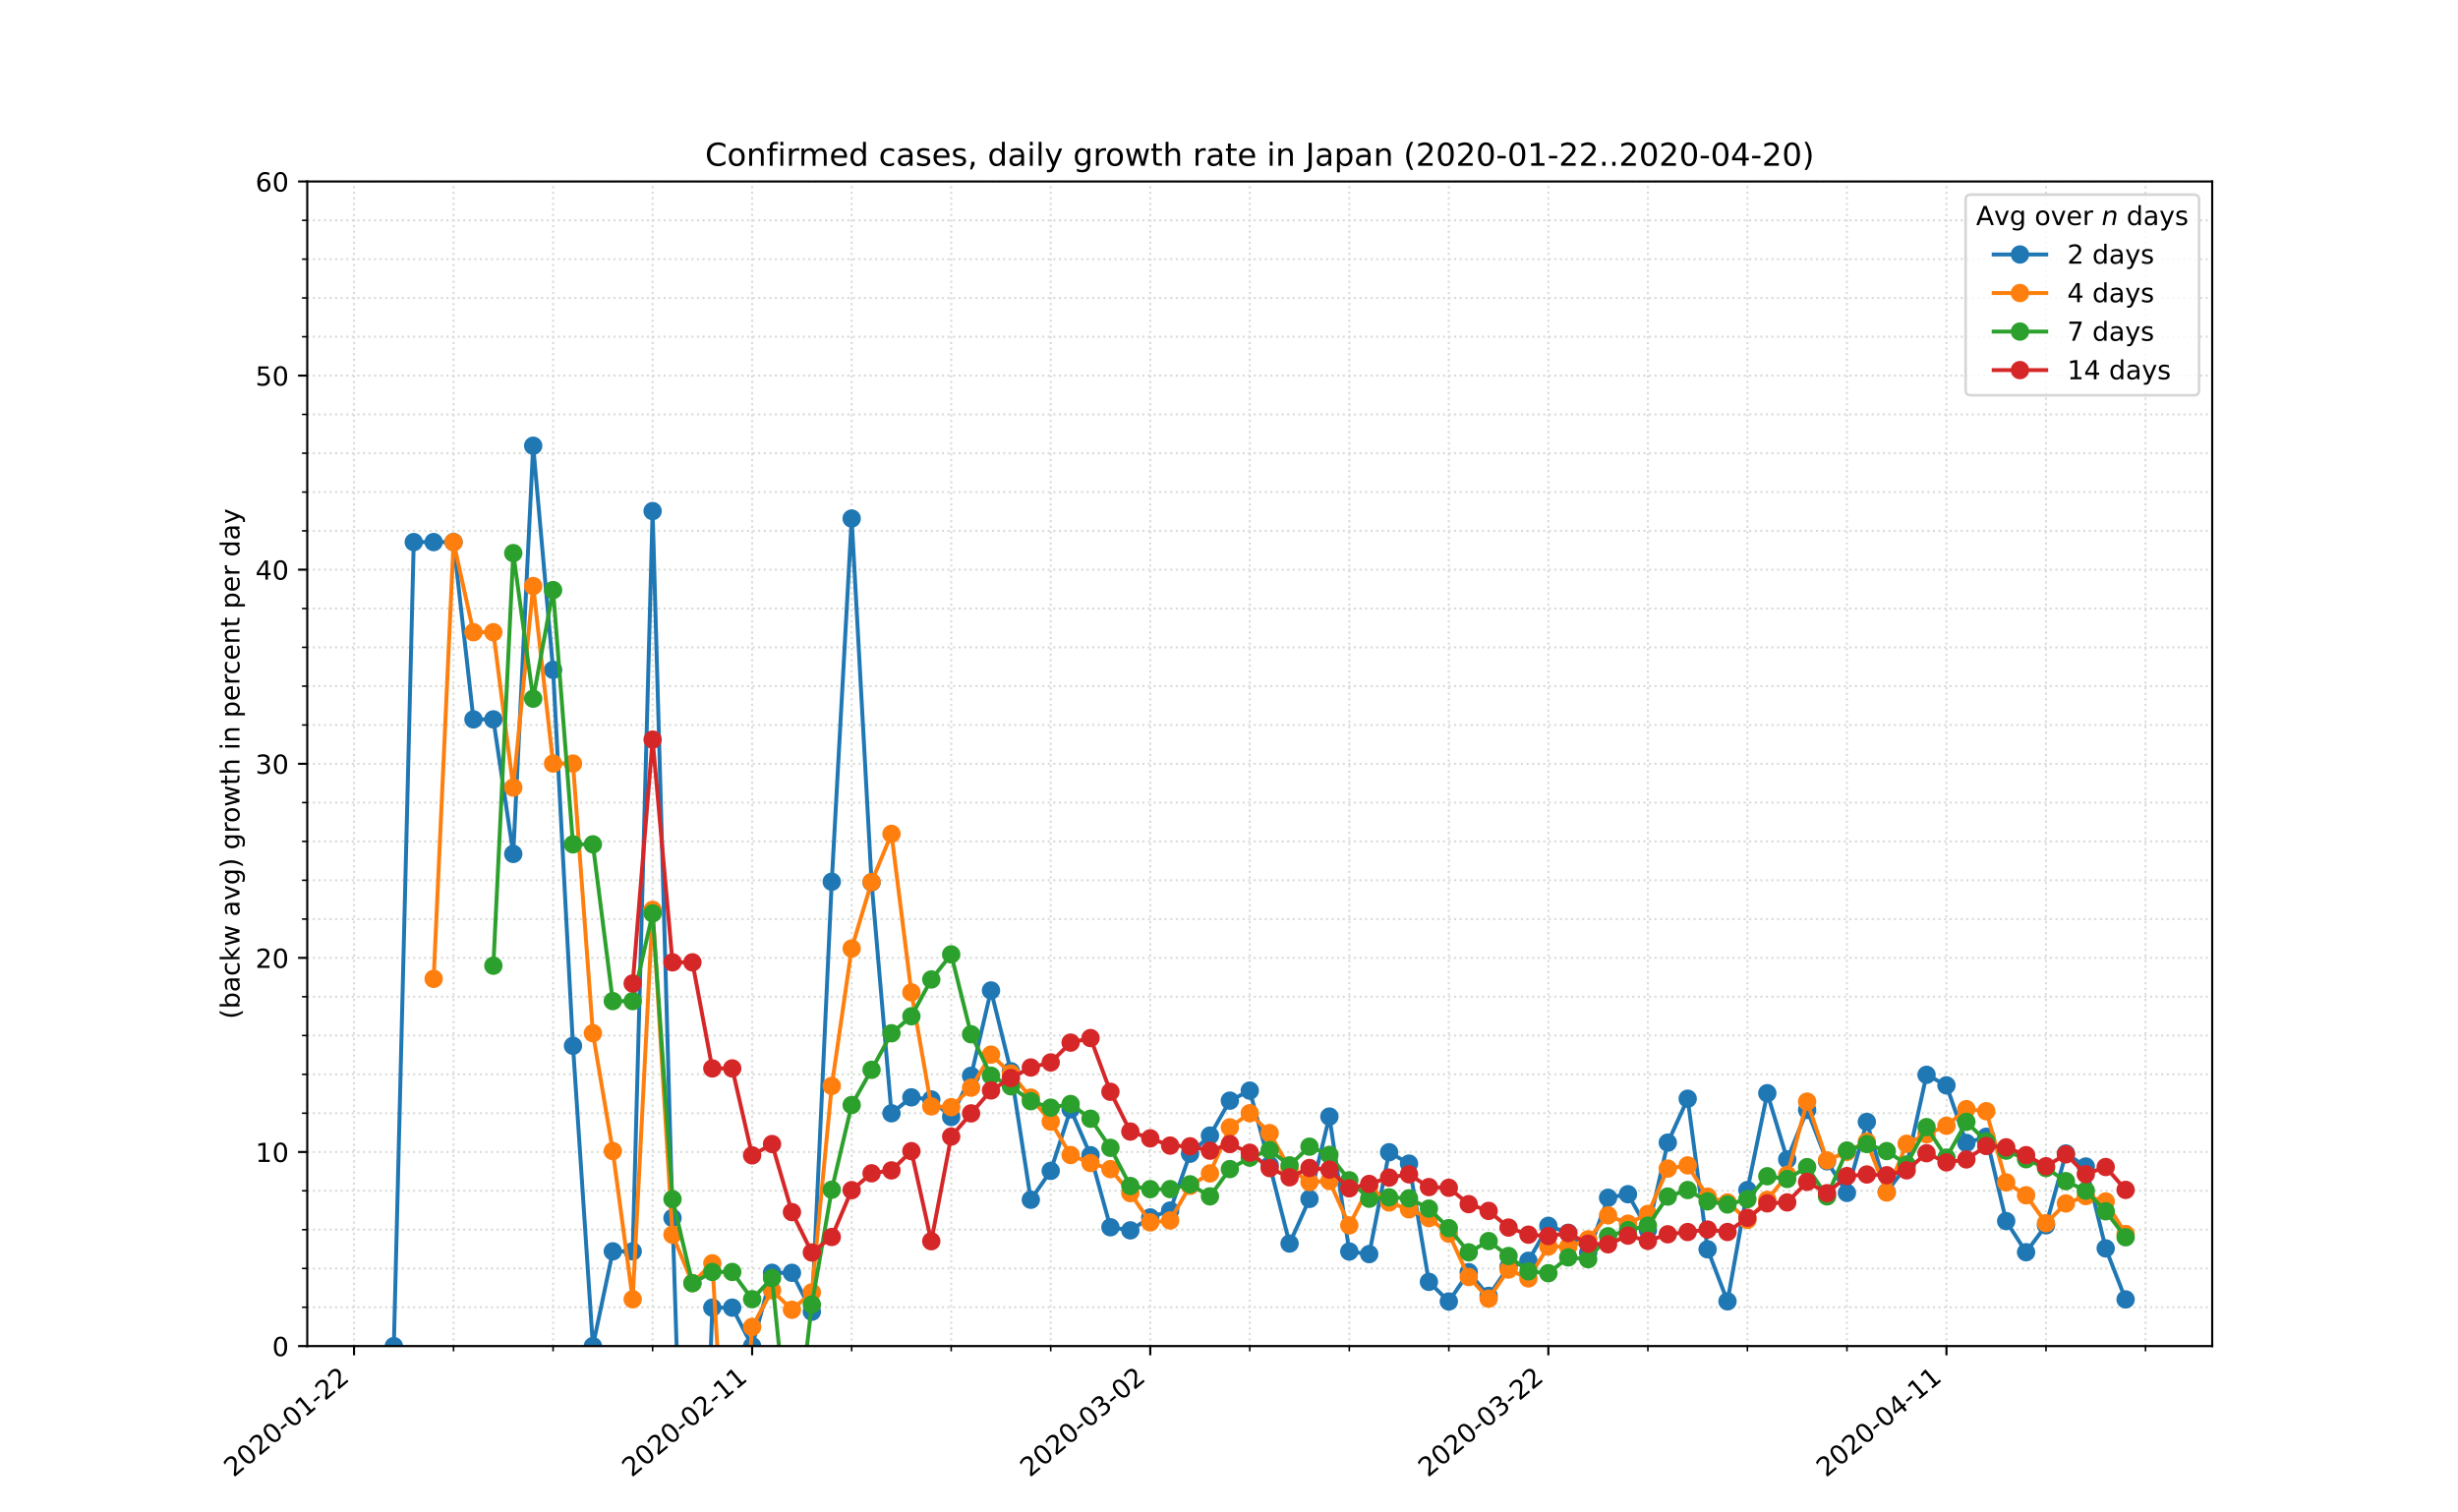 <?xml version="1.0" encoding="utf-8" standalone="no"?>
<!DOCTYPE svg PUBLIC "-//W3C//DTD SVG 1.1//EN"
  "http://www.w3.org/Graphics/SVG/1.1/DTD/svg11.dtd">
<!-- Created with matplotlib (https://matplotlib.org/) -->
<svg height="576pt" version="1.1" viewBox="0 0 936 576" width="936pt" xmlns="http://www.w3.org/2000/svg" xmlns:xlink="http://www.w3.org/1999/xlink">
 <defs>
  <style type="text/css">
*{stroke-linecap:butt;stroke-linejoin:round;}
  </style>
 </defs>
 <g id="figure_1">
  <g id="patch_1">
   <path d="M 0 576 
L 936 576 
L 936 0 
L 0 0 
z
" style="fill:#ffffff;"/>
  </g>
  <g id="axes_1">
   <g id="patch_2">
    <path d="M 117 512.64 
L 842.4 512.64 
L 842.4 69.12 
L 117 69.12 
z
" style="fill:#ffffff;"/>
   </g>
   <g id="matplotlib.axis_1">
    <g id="xtick_1">
     <g id="line2d_1">
      <path clip-path="url(#pef2a80d68a)" d="M 134.813 512.64 
L 134.813 69.12 
" style="fill:none;stroke:#d8dcd6;stroke-dasharray:0.8,1.32;stroke-dashoffset:0;stroke-width:0.8;"/>
     </g>
     <g id="line2d_2">
      <defs>
       <path d="M 0 0 
L 0 3.5 
" id="m279927110b" style="stroke:#000000;stroke-width:0.8;"/>
      </defs>
      <g>
       <use style="stroke:#000000;stroke-width:0.8;" x="134.813" xlink:href="#m279927110b" y="512.64"/>
      </g>
     </g>
     <g id="text_1">
      <!-- 2020-01-22 -->
      <defs>
       <path d="M 19.188 8.297 
L 53.609 8.297 
L 53.609 0 
L 7.328 0 
L 7.328 8.297 
Q 12.938 14.109 22.625 23.891 
Q 32.328 33.688 34.812 36.531 
Q 39.547 41.844 41.422 45.531 
Q 43.312 49.219 43.312 52.781 
Q 43.312 58.594 39.234 62.25 
Q 35.156 65.922 28.609 65.922 
Q 23.969 65.922 18.812 64.312 
Q 13.672 62.703 7.812 59.422 
L 7.812 69.391 
Q 13.766 71.781 18.938 73 
Q 24.125 74.219 28.422 74.219 
Q 39.75 74.219 46.484 68.547 
Q 53.219 62.891 53.219 53.422 
Q 53.219 48.922 51.531 44.891 
Q 49.859 40.875 45.406 35.406 
Q 44.188 33.984 37.641 27.219 
Q 31.109 20.453 19.188 8.297 
z
" id="DejaVuSans-50"/>
       <path d="M 31.781 66.406 
Q 24.172 66.406 20.328 58.906 
Q 16.5 51.422 16.5 36.375 
Q 16.5 21.391 20.328 13.891 
Q 24.172 6.391 31.781 6.391 
Q 39.453 6.391 43.281 13.891 
Q 47.125 21.391 47.125 36.375 
Q 47.125 51.422 43.281 58.906 
Q 39.453 66.406 31.781 66.406 
z
M 31.781 74.219 
Q 44.047 74.219 50.516 64.516 
Q 56.984 54.828 56.984 36.375 
Q 56.984 17.969 50.516 8.266 
Q 44.047 -1.422 31.781 -1.422 
Q 19.531 -1.422 13.062 8.266 
Q 6.594 17.969 6.594 36.375 
Q 6.594 54.828 13.062 64.516 
Q 19.531 74.219 31.781 74.219 
z
" id="DejaVuSans-48"/>
       <path d="M 4.891 31.391 
L 31.203 31.391 
L 31.203 23.391 
L 4.891 23.391 
z
" id="DejaVuSans-45"/>
       <path d="M 12.406 8.297 
L 28.516 8.297 
L 28.516 63.922 
L 10.984 60.406 
L 10.984 69.391 
L 28.422 72.906 
L 38.281 72.906 
L 38.281 8.297 
L 54.391 8.297 
L 54.391 0 
L 12.406 0 
z
" id="DejaVuSans-49"/>
      </defs>
      <g transform="translate(88.957 562.817)rotate(-40)scale(0.1 -0.1)">
       <use xlink:href="#DejaVuSans-50"/>
       <use x="63.623" xlink:href="#DejaVuSans-48"/>
       <use x="127.246" xlink:href="#DejaVuSans-50"/>
       <use x="190.869" xlink:href="#DejaVuSans-48"/>
       <use x="254.492" xlink:href="#DejaVuSans-45"/>
       <use x="290.576" xlink:href="#DejaVuSans-48"/>
       <use x="354.199" xlink:href="#DejaVuSans-49"/>
       <use x="417.822" xlink:href="#DejaVuSans-45"/>
       <use x="453.906" xlink:href="#DejaVuSans-50"/>
       <use x="517.529" xlink:href="#DejaVuSans-50"/>
      </g>
     </g>
    </g>
    <g id="xtick_2">
     <g id="line2d_3">
      <path clip-path="url(#pef2a80d68a)" d="M 286.412 512.64 
L 286.412 69.12 
" style="fill:none;stroke:#d8dcd6;stroke-dasharray:0.8,1.32;stroke-dashoffset:0;stroke-width:0.8;"/>
     </g>
     <g id="line2d_4">
      <g>
       <use style="stroke:#000000;stroke-width:0.8;" x="286.412" xlink:href="#m279927110b" y="512.64"/>
      </g>
     </g>
     <g id="text_2">
      <!-- 2020-02-11 -->
      <g transform="translate(240.556 562.817)rotate(-40)scale(0.1 -0.1)">
       <use xlink:href="#DejaVuSans-50"/>
       <use x="63.623" xlink:href="#DejaVuSans-48"/>
       <use x="127.246" xlink:href="#DejaVuSans-50"/>
       <use x="190.869" xlink:href="#DejaVuSans-48"/>
       <use x="254.492" xlink:href="#DejaVuSans-45"/>
       <use x="290.576" xlink:href="#DejaVuSans-48"/>
       <use x="354.199" xlink:href="#DejaVuSans-50"/>
       <use x="417.822" xlink:href="#DejaVuSans-45"/>
       <use x="453.906" xlink:href="#DejaVuSans-49"/>
       <use x="517.529" xlink:href="#DejaVuSans-49"/>
      </g>
     </g>
    </g>
    <g id="xtick_3">
     <g id="line2d_5">
      <path clip-path="url(#pef2a80d68a)" d="M 438.01 512.64 
L 438.01 69.12 
" style="fill:none;stroke:#d8dcd6;stroke-dasharray:0.8,1.32;stroke-dashoffset:0;stroke-width:0.8;"/>
     </g>
     <g id="line2d_6">
      <g>
       <use style="stroke:#000000;stroke-width:0.8;" x="438.01" xlink:href="#m279927110b" y="512.64"/>
      </g>
     </g>
     <g id="text_3">
      <!-- 2020-03-02 -->
      <defs>
       <path d="M 40.578 39.312 
Q 47.656 37.797 51.625 33 
Q 55.609 28.219 55.609 21.188 
Q 55.609 10.406 48.188 4.484 
Q 40.766 -1.422 27.094 -1.422 
Q 22.516 -1.422 17.656 -0.516 
Q 12.797 0.391 7.625 2.203 
L 7.625 11.719 
Q 11.719 9.328 16.594 8.109 
Q 21.484 6.891 26.812 6.891 
Q 36.078 6.891 40.938 10.547 
Q 45.797 14.203 45.797 21.188 
Q 45.797 27.641 41.281 31.266 
Q 36.766 34.906 28.719 34.906 
L 20.219 34.906 
L 20.219 43.016 
L 29.109 43.016 
Q 36.375 43.016 40.234 45.922 
Q 44.094 48.828 44.094 54.297 
Q 44.094 59.906 40.109 62.906 
Q 36.141 65.922 28.719 65.922 
Q 24.656 65.922 20.016 65.031 
Q 15.375 64.156 9.812 62.312 
L 9.812 71.094 
Q 15.438 72.656 20.344 73.438 
Q 25.25 74.219 29.594 74.219 
Q 40.828 74.219 47.359 69.109 
Q 53.906 64.016 53.906 55.328 
Q 53.906 49.266 50.438 45.094 
Q 46.969 40.922 40.578 39.312 
z
" id="DejaVuSans-51"/>
      </defs>
      <g transform="translate(392.154 562.817)rotate(-40)scale(0.1 -0.1)">
       <use xlink:href="#DejaVuSans-50"/>
       <use x="63.623" xlink:href="#DejaVuSans-48"/>
       <use x="127.246" xlink:href="#DejaVuSans-50"/>
       <use x="190.869" xlink:href="#DejaVuSans-48"/>
       <use x="254.492" xlink:href="#DejaVuSans-45"/>
       <use x="290.576" xlink:href="#DejaVuSans-48"/>
       <use x="354.199" xlink:href="#DejaVuSans-51"/>
       <use x="417.822" xlink:href="#DejaVuSans-45"/>
       <use x="453.906" xlink:href="#DejaVuSans-48"/>
       <use x="517.529" xlink:href="#DejaVuSans-50"/>
      </g>
     </g>
    </g>
    <g id="xtick_4">
     <g id="line2d_7">
      <path clip-path="url(#pef2a80d68a)" d="M 589.609 512.64 
L 589.609 69.12 
" style="fill:none;stroke:#d8dcd6;stroke-dasharray:0.8,1.32;stroke-dashoffset:0;stroke-width:0.8;"/>
     </g>
     <g id="line2d_8">
      <g>
       <use style="stroke:#000000;stroke-width:0.8;" x="589.609" xlink:href="#m279927110b" y="512.64"/>
      </g>
     </g>
     <g id="text_4">
      <!-- 2020-03-22 -->
      <g transform="translate(543.753 562.817)rotate(-40)scale(0.1 -0.1)">
       <use xlink:href="#DejaVuSans-50"/>
       <use x="63.623" xlink:href="#DejaVuSans-48"/>
       <use x="127.246" xlink:href="#DejaVuSans-50"/>
       <use x="190.869" xlink:href="#DejaVuSans-48"/>
       <use x="254.492" xlink:href="#DejaVuSans-45"/>
       <use x="290.576" xlink:href="#DejaVuSans-48"/>
       <use x="354.199" xlink:href="#DejaVuSans-51"/>
       <use x="417.822" xlink:href="#DejaVuSans-45"/>
       <use x="453.906" xlink:href="#DejaVuSans-50"/>
       <use x="517.529" xlink:href="#DejaVuSans-50"/>
      </g>
     </g>
    </g>
    <g id="xtick_5">
     <g id="line2d_9">
      <path clip-path="url(#pef2a80d68a)" d="M 741.208 512.64 
L 741.208 69.12 
" style="fill:none;stroke:#d8dcd6;stroke-dasharray:0.8,1.32;stroke-dashoffset:0;stroke-width:0.8;"/>
     </g>
     <g id="line2d_10">
      <g>
       <use style="stroke:#000000;stroke-width:0.8;" x="741.208" xlink:href="#m279927110b" y="512.64"/>
      </g>
     </g>
     <g id="text_5">
      <!-- 2020-04-11 -->
      <defs>
       <path d="M 37.797 64.312 
L 12.891 25.391 
L 37.797 25.391 
z
M 35.203 72.906 
L 47.609 72.906 
L 47.609 25.391 
L 58.016 25.391 
L 58.016 17.188 
L 47.609 17.188 
L 47.609 0 
L 37.797 0 
L 37.797 17.188 
L 4.891 17.188 
L 4.891 26.703 
z
" id="DejaVuSans-52"/>
      </defs>
      <g transform="translate(695.352 562.817)rotate(-40)scale(0.1 -0.1)">
       <use xlink:href="#DejaVuSans-50"/>
       <use x="63.623" xlink:href="#DejaVuSans-48"/>
       <use x="127.246" xlink:href="#DejaVuSans-50"/>
       <use x="190.869" xlink:href="#DejaVuSans-48"/>
       <use x="254.492" xlink:href="#DejaVuSans-45"/>
       <use x="290.576" xlink:href="#DejaVuSans-48"/>
       <use x="354.199" xlink:href="#DejaVuSans-52"/>
       <use x="417.822" xlink:href="#DejaVuSans-45"/>
       <use x="453.906" xlink:href="#DejaVuSans-49"/>
       <use x="517.529" xlink:href="#DejaVuSans-49"/>
      </g>
     </g>
    </g>
    <g id="xtick_6">
     <g id="line2d_11">
      <path clip-path="url(#pef2a80d68a)" d="M 172.713 512.64 
L 172.713 69.12 
" style="fill:none;stroke:#d8dcd6;stroke-dasharray:0.8,1.32;stroke-dashoffset:0;stroke-width:0.8;"/>
     </g>
     <g id="line2d_12">
      <defs>
       <path d="M 0 0 
L 0 2 
" id="m134c6c92ce" style="stroke:#000000;stroke-width:0.6;"/>
      </defs>
      <g>
       <use style="stroke:#000000;stroke-width:0.6;" x="172.713" xlink:href="#m134c6c92ce" y="512.64"/>
      </g>
     </g>
    </g>
    <g id="xtick_7">
     <g id="line2d_13">
      <path clip-path="url(#pef2a80d68a)" d="M 210.612 512.64 
L 210.612 69.12 
" style="fill:none;stroke:#d8dcd6;stroke-dasharray:0.8,1.32;stroke-dashoffset:0;stroke-width:0.8;"/>
     </g>
     <g id="line2d_14">
      <g>
       <use style="stroke:#000000;stroke-width:0.6;" x="210.612" xlink:href="#m134c6c92ce" y="512.64"/>
      </g>
     </g>
    </g>
    <g id="xtick_8">
     <g id="line2d_15">
      <path clip-path="url(#pef2a80d68a)" d="M 248.512 512.64 
L 248.512 69.12 
" style="fill:none;stroke:#d8dcd6;stroke-dasharray:0.8,1.32;stroke-dashoffset:0;stroke-width:0.8;"/>
     </g>
     <g id="line2d_16">
      <g>
       <use style="stroke:#000000;stroke-width:0.6;" x="248.512" xlink:href="#m134c6c92ce" y="512.64"/>
      </g>
     </g>
    </g>
    <g id="xtick_9">
     <g id="line2d_17">
      <path clip-path="url(#pef2a80d68a)" d="M 324.311 512.64 
L 324.311 69.12 
" style="fill:none;stroke:#d8dcd6;stroke-dasharray:0.8,1.32;stroke-dashoffset:0;stroke-width:0.8;"/>
     </g>
     <g id="line2d_18">
      <g>
       <use style="stroke:#000000;stroke-width:0.6;" x="324.311" xlink:href="#m134c6c92ce" y="512.64"/>
      </g>
     </g>
    </g>
    <g id="xtick_10">
     <g id="line2d_19">
      <path clip-path="url(#pef2a80d68a)" d="M 362.211 512.64 
L 362.211 69.12 
" style="fill:none;stroke:#d8dcd6;stroke-dasharray:0.8,1.32;stroke-dashoffset:0;stroke-width:0.8;"/>
     </g>
     <g id="line2d_20">
      <g>
       <use style="stroke:#000000;stroke-width:0.6;" x="362.211" xlink:href="#m134c6c92ce" y="512.64"/>
      </g>
     </g>
    </g>
    <g id="xtick_11">
     <g id="line2d_21">
      <path clip-path="url(#pef2a80d68a)" d="M 400.111 512.64 
L 400.111 69.12 
" style="fill:none;stroke:#d8dcd6;stroke-dasharray:0.8,1.32;stroke-dashoffset:0;stroke-width:0.8;"/>
     </g>
     <g id="line2d_22">
      <g>
       <use style="stroke:#000000;stroke-width:0.6;" x="400.111" xlink:href="#m134c6c92ce" y="512.64"/>
      </g>
     </g>
    </g>
    <g id="xtick_12">
     <g id="line2d_23">
      <path clip-path="url(#pef2a80d68a)" d="M 475.91 512.64 
L 475.91 69.12 
" style="fill:none;stroke:#d8dcd6;stroke-dasharray:0.8,1.32;stroke-dashoffset:0;stroke-width:0.8;"/>
     </g>
     <g id="line2d_24">
      <g>
       <use style="stroke:#000000;stroke-width:0.6;" x="475.91" xlink:href="#m134c6c92ce" y="512.64"/>
      </g>
     </g>
    </g>
    <g id="xtick_13">
     <g id="line2d_25">
      <path clip-path="url(#pef2a80d68a)" d="M 513.81 512.64 
L 513.81 69.12 
" style="fill:none;stroke:#d8dcd6;stroke-dasharray:0.8,1.32;stroke-dashoffset:0;stroke-width:0.8;"/>
     </g>
     <g id="line2d_26">
      <g>
       <use style="stroke:#000000;stroke-width:0.6;" x="513.81" xlink:href="#m134c6c92ce" y="512.64"/>
      </g>
     </g>
    </g>
    <g id="xtick_14">
     <g id="line2d_27">
      <path clip-path="url(#pef2a80d68a)" d="M 551.709 512.64 
L 551.709 69.12 
" style="fill:none;stroke:#d8dcd6;stroke-dasharray:0.8,1.32;stroke-dashoffset:0;stroke-width:0.8;"/>
     </g>
     <g id="line2d_28">
      <g>
       <use style="stroke:#000000;stroke-width:0.6;" x="551.709" xlink:href="#m134c6c92ce" y="512.64"/>
      </g>
     </g>
    </g>
    <g id="xtick_15">
     <g id="line2d_29">
      <path clip-path="url(#pef2a80d68a)" d="M 627.509 512.64 
L 627.509 69.12 
" style="fill:none;stroke:#d8dcd6;stroke-dasharray:0.8,1.32;stroke-dashoffset:0;stroke-width:0.8;"/>
     </g>
     <g id="line2d_30">
      <g>
       <use style="stroke:#000000;stroke-width:0.6;" x="627.509" xlink:href="#m134c6c92ce" y="512.64"/>
      </g>
     </g>
    </g>
    <g id="xtick_16">
     <g id="line2d_31">
      <path clip-path="url(#pef2a80d68a)" d="M 665.408 512.64 
L 665.408 69.12 
" style="fill:none;stroke:#d8dcd6;stroke-dasharray:0.8,1.32;stroke-dashoffset:0;stroke-width:0.8;"/>
     </g>
     <g id="line2d_32">
      <g>
       <use style="stroke:#000000;stroke-width:0.6;" x="665.408" xlink:href="#m134c6c92ce" y="512.64"/>
      </g>
     </g>
    </g>
    <g id="xtick_17">
     <g id="line2d_33">
      <path clip-path="url(#pef2a80d68a)" d="M 703.308 512.64 
L 703.308 69.12 
" style="fill:none;stroke:#d8dcd6;stroke-dasharray:0.8,1.32;stroke-dashoffset:0;stroke-width:0.8;"/>
     </g>
     <g id="line2d_34">
      <g>
       <use style="stroke:#000000;stroke-width:0.6;" x="703.308" xlink:href="#m134c6c92ce" y="512.64"/>
      </g>
     </g>
    </g>
    <g id="xtick_18">
     <g id="line2d_35">
      <path clip-path="url(#pef2a80d68a)" d="M 779.108 512.64 
L 779.108 69.12 
" style="fill:none;stroke:#d8dcd6;stroke-dasharray:0.8,1.32;stroke-dashoffset:0;stroke-width:0.8;"/>
     </g>
     <g id="line2d_36">
      <g>
       <use style="stroke:#000000;stroke-width:0.6;" x="779.108" xlink:href="#m134c6c92ce" y="512.64"/>
      </g>
     </g>
    </g>
    <g id="xtick_19">
     <g id="line2d_37">
      <path clip-path="url(#pef2a80d68a)" d="M 817.007 512.64 
L 817.007 69.12 
" style="fill:none;stroke:#d8dcd6;stroke-dasharray:0.8,1.32;stroke-dashoffset:0;stroke-width:0.8;"/>
     </g>
     <g id="line2d_38">
      <g>
       <use style="stroke:#000000;stroke-width:0.6;" x="817.007" xlink:href="#m134c6c92ce" y="512.64"/>
      </g>
     </g>
    </g>
   </g>
   <g id="matplotlib.axis_2">
    <g id="ytick_1">
     <g id="line2d_39">
      <path clip-path="url(#pef2a80d68a)" d="M 117 512.64 
L 842.4 512.64 
" style="fill:none;stroke:#d8dcd6;stroke-dasharray:0.8,1.32;stroke-dashoffset:0;stroke-width:0.8;"/>
     </g>
     <g id="line2d_40">
      <defs>
       <path d="M 0 0 
L -3.5 0 
" id="m21e5d60a47" style="stroke:#000000;stroke-width:0.8;"/>
      </defs>
      <g>
       <use style="stroke:#000000;stroke-width:0.8;" x="117" xlink:href="#m21e5d60a47" y="512.64"/>
      </g>
     </g>
     <g id="text_6">
      <!-- 0 -->
      <g transform="translate(103.638 516.439)scale(0.1 -0.1)">
       <use xlink:href="#DejaVuSans-48"/>
      </g>
     </g>
    </g>
    <g id="ytick_2">
     <g id="line2d_41">
      <path clip-path="url(#pef2a80d68a)" d="M 117 438.72 
L 842.4 438.72 
" style="fill:none;stroke:#d8dcd6;stroke-dasharray:0.8,1.32;stroke-dashoffset:0;stroke-width:0.8;"/>
     </g>
     <g id="line2d_42">
      <g>
       <use style="stroke:#000000;stroke-width:0.8;" x="117" xlink:href="#m21e5d60a47" y="438.72"/>
      </g>
     </g>
     <g id="text_7">
      <!-- 10 -->
      <g transform="translate(97.275 442.519)scale(0.1 -0.1)">
       <use xlink:href="#DejaVuSans-49"/>
       <use x="63.623" xlink:href="#DejaVuSans-48"/>
      </g>
     </g>
    </g>
    <g id="ytick_3">
     <g id="line2d_43">
      <path clip-path="url(#pef2a80d68a)" d="M 117 364.8 
L 842.4 364.8 
" style="fill:none;stroke:#d8dcd6;stroke-dasharray:0.8,1.32;stroke-dashoffset:0;stroke-width:0.8;"/>
     </g>
     <g id="line2d_44">
      <g>
       <use style="stroke:#000000;stroke-width:0.8;" x="117" xlink:href="#m21e5d60a47" y="364.8"/>
      </g>
     </g>
     <g id="text_8">
      <!-- 20 -->
      <g transform="translate(97.275 368.599)scale(0.1 -0.1)">
       <use xlink:href="#DejaVuSans-50"/>
       <use x="63.623" xlink:href="#DejaVuSans-48"/>
      </g>
     </g>
    </g>
    <g id="ytick_4">
     <g id="line2d_45">
      <path clip-path="url(#pef2a80d68a)" d="M 117 290.88 
L 842.4 290.88 
" style="fill:none;stroke:#d8dcd6;stroke-dasharray:0.8,1.32;stroke-dashoffset:0;stroke-width:0.8;"/>
     </g>
     <g id="line2d_46">
      <g>
       <use style="stroke:#000000;stroke-width:0.8;" x="117" xlink:href="#m21e5d60a47" y="290.88"/>
      </g>
     </g>
     <g id="text_9">
      <!-- 30 -->
      <g transform="translate(97.275 294.679)scale(0.1 -0.1)">
       <use xlink:href="#DejaVuSans-51"/>
       <use x="63.623" xlink:href="#DejaVuSans-48"/>
      </g>
     </g>
    </g>
    <g id="ytick_5">
     <g id="line2d_47">
      <path clip-path="url(#pef2a80d68a)" d="M 117 216.96 
L 842.4 216.96 
" style="fill:none;stroke:#d8dcd6;stroke-dasharray:0.8,1.32;stroke-dashoffset:0;stroke-width:0.8;"/>
     </g>
     <g id="line2d_48">
      <g>
       <use style="stroke:#000000;stroke-width:0.8;" x="117" xlink:href="#m21e5d60a47" y="216.96"/>
      </g>
     </g>
     <g id="text_10">
      <!-- 40 -->
      <g transform="translate(97.275 220.759)scale(0.1 -0.1)">
       <use xlink:href="#DejaVuSans-52"/>
       <use x="63.623" xlink:href="#DejaVuSans-48"/>
      </g>
     </g>
    </g>
    <g id="ytick_6">
     <g id="line2d_49">
      <path clip-path="url(#pef2a80d68a)" d="M 117 143.04 
L 842.4 143.04 
" style="fill:none;stroke:#d8dcd6;stroke-dasharray:0.8,1.32;stroke-dashoffset:0;stroke-width:0.8;"/>
     </g>
     <g id="line2d_50">
      <g>
       <use style="stroke:#000000;stroke-width:0.8;" x="117" xlink:href="#m21e5d60a47" y="143.04"/>
      </g>
     </g>
     <g id="text_11">
      <!-- 50 -->
      <defs>
       <path d="M 10.797 72.906 
L 49.516 72.906 
L 49.516 64.594 
L 19.828 64.594 
L 19.828 46.734 
Q 21.969 47.469 24.109 47.828 
Q 26.266 48.188 28.422 48.188 
Q 40.625 48.188 47.75 41.5 
Q 54.891 34.812 54.891 23.391 
Q 54.891 11.625 47.562 5.094 
Q 40.234 -1.422 26.906 -1.422 
Q 22.312 -1.422 17.547 -0.641 
Q 12.797 0.141 7.719 1.703 
L 7.719 11.625 
Q 12.109 9.234 16.797 8.062 
Q 21.484 6.891 26.703 6.891 
Q 35.156 6.891 40.078 11.328 
Q 45.016 15.766 45.016 23.391 
Q 45.016 31 40.078 35.438 
Q 35.156 39.891 26.703 39.891 
Q 22.75 39.891 18.812 39.016 
Q 14.891 38.141 10.797 36.281 
z
" id="DejaVuSans-53"/>
      </defs>
      <g transform="translate(97.275 146.839)scale(0.1 -0.1)">
       <use xlink:href="#DejaVuSans-53"/>
       <use x="63.623" xlink:href="#DejaVuSans-48"/>
      </g>
     </g>
    </g>
    <g id="ytick_7">
     <g id="line2d_51">
      <path clip-path="url(#pef2a80d68a)" d="M 117 69.12 
L 842.4 69.12 
" style="fill:none;stroke:#d8dcd6;stroke-dasharray:0.8,1.32;stroke-dashoffset:0;stroke-width:0.8;"/>
     </g>
     <g id="line2d_52">
      <g>
       <use style="stroke:#000000;stroke-width:0.8;" x="117" xlink:href="#m21e5d60a47" y="69.12"/>
      </g>
     </g>
     <g id="text_12">
      <!-- 60 -->
      <defs>
       <path d="M 33.016 40.375 
Q 26.375 40.375 22.484 35.828 
Q 18.609 31.297 18.609 23.391 
Q 18.609 15.531 22.484 10.953 
Q 26.375 6.391 33.016 6.391 
Q 39.656 6.391 43.531 10.953 
Q 47.406 15.531 47.406 23.391 
Q 47.406 31.297 43.531 35.828 
Q 39.656 40.375 33.016 40.375 
z
M 52.594 71.297 
L 52.594 62.312 
Q 48.875 64.062 45.094 64.984 
Q 41.312 65.922 37.594 65.922 
Q 27.828 65.922 22.672 59.328 
Q 17.531 52.734 16.797 39.406 
Q 19.672 43.656 24.016 45.922 
Q 28.375 48.188 33.594 48.188 
Q 44.578 48.188 50.953 41.516 
Q 57.328 34.859 57.328 23.391 
Q 57.328 12.156 50.688 5.359 
Q 44.047 -1.422 33.016 -1.422 
Q 20.359 -1.422 13.672 8.266 
Q 6.984 17.969 6.984 36.375 
Q 6.984 53.656 15.188 63.938 
Q 23.391 74.219 37.203 74.219 
Q 40.922 74.219 44.703 73.484 
Q 48.484 72.75 52.594 71.297 
z
" id="DejaVuSans-54"/>
      </defs>
      <g transform="translate(97.275 72.919)scale(0.1 -0.1)">
       <use xlink:href="#DejaVuSans-54"/>
       <use x="63.623" xlink:href="#DejaVuSans-48"/>
      </g>
     </g>
    </g>
    <g id="ytick_8">
     <g id="line2d_53">
      <path clip-path="url(#pef2a80d68a)" d="M 117 497.856 
L 842.4 497.856 
" style="fill:none;stroke:#d8dcd6;stroke-dasharray:0.8,1.32;stroke-dashoffset:0;stroke-width:0.8;"/>
     </g>
     <g id="line2d_54">
      <defs>
       <path d="M 0 0 
L -2 0 
" id="mb505e81b81" style="stroke:#000000;stroke-width:0.6;"/>
      </defs>
      <g>
       <use style="stroke:#000000;stroke-width:0.6;" x="117" xlink:href="#mb505e81b81" y="497.856"/>
      </g>
     </g>
    </g>
    <g id="ytick_9">
     <g id="line2d_55">
      <path clip-path="url(#pef2a80d68a)" d="M 117 483.072 
L 842.4 483.072 
" style="fill:none;stroke:#d8dcd6;stroke-dasharray:0.8,1.32;stroke-dashoffset:0;stroke-width:0.8;"/>
     </g>
     <g id="line2d_56">
      <g>
       <use style="stroke:#000000;stroke-width:0.6;" x="117" xlink:href="#mb505e81b81" y="483.072"/>
      </g>
     </g>
    </g>
    <g id="ytick_10">
     <g id="line2d_57">
      <path clip-path="url(#pef2a80d68a)" d="M 117 468.288 
L 842.4 468.288 
" style="fill:none;stroke:#d8dcd6;stroke-dasharray:0.8,1.32;stroke-dashoffset:0;stroke-width:0.8;"/>
     </g>
     <g id="line2d_58">
      <g>
       <use style="stroke:#000000;stroke-width:0.6;" x="117" xlink:href="#mb505e81b81" y="468.288"/>
      </g>
     </g>
    </g>
    <g id="ytick_11">
     <g id="line2d_59">
      <path clip-path="url(#pef2a80d68a)" d="M 117 453.504 
L 842.4 453.504 
" style="fill:none;stroke:#d8dcd6;stroke-dasharray:0.8,1.32;stroke-dashoffset:0;stroke-width:0.8;"/>
     </g>
     <g id="line2d_60">
      <g>
       <use style="stroke:#000000;stroke-width:0.6;" x="117" xlink:href="#mb505e81b81" y="453.504"/>
      </g>
     </g>
    </g>
    <g id="ytick_12">
     <g id="line2d_61">
      <path clip-path="url(#pef2a80d68a)" d="M 117 423.936 
L 842.4 423.936 
" style="fill:none;stroke:#d8dcd6;stroke-dasharray:0.8,1.32;stroke-dashoffset:0;stroke-width:0.8;"/>
     </g>
     <g id="line2d_62">
      <g>
       <use style="stroke:#000000;stroke-width:0.6;" x="117" xlink:href="#mb505e81b81" y="423.936"/>
      </g>
     </g>
    </g>
    <g id="ytick_13">
     <g id="line2d_63">
      <path clip-path="url(#pef2a80d68a)" d="M 117 409.152 
L 842.4 409.152 
" style="fill:none;stroke:#d8dcd6;stroke-dasharray:0.8,1.32;stroke-dashoffset:0;stroke-width:0.8;"/>
     </g>
     <g id="line2d_64">
      <g>
       <use style="stroke:#000000;stroke-width:0.6;" x="117" xlink:href="#mb505e81b81" y="409.152"/>
      </g>
     </g>
    </g>
    <g id="ytick_14">
     <g id="line2d_65">
      <path clip-path="url(#pef2a80d68a)" d="M 117 394.368 
L 842.4 394.368 
" style="fill:none;stroke:#d8dcd6;stroke-dasharray:0.8,1.32;stroke-dashoffset:0;stroke-width:0.8;"/>
     </g>
     <g id="line2d_66">
      <g>
       <use style="stroke:#000000;stroke-width:0.6;" x="117" xlink:href="#mb505e81b81" y="394.368"/>
      </g>
     </g>
    </g>
    <g id="ytick_15">
     <g id="line2d_67">
      <path clip-path="url(#pef2a80d68a)" d="M 117 379.584 
L 842.4 379.584 
" style="fill:none;stroke:#d8dcd6;stroke-dasharray:0.8,1.32;stroke-dashoffset:0;stroke-width:0.8;"/>
     </g>
     <g id="line2d_68">
      <g>
       <use style="stroke:#000000;stroke-width:0.6;" x="117" xlink:href="#mb505e81b81" y="379.584"/>
      </g>
     </g>
    </g>
    <g id="ytick_16">
     <g id="line2d_69">
      <path clip-path="url(#pef2a80d68a)" d="M 117 350.016 
L 842.4 350.016 
" style="fill:none;stroke:#d8dcd6;stroke-dasharray:0.8,1.32;stroke-dashoffset:0;stroke-width:0.8;"/>
     </g>
     <g id="line2d_70">
      <g>
       <use style="stroke:#000000;stroke-width:0.6;" x="117" xlink:href="#mb505e81b81" y="350.016"/>
      </g>
     </g>
    </g>
    <g id="ytick_17">
     <g id="line2d_71">
      <path clip-path="url(#pef2a80d68a)" d="M 117 335.232 
L 842.4 335.232 
" style="fill:none;stroke:#d8dcd6;stroke-dasharray:0.8,1.32;stroke-dashoffset:0;stroke-width:0.8;"/>
     </g>
     <g id="line2d_72">
      <g>
       <use style="stroke:#000000;stroke-width:0.6;" x="117" xlink:href="#mb505e81b81" y="335.232"/>
      </g>
     </g>
    </g>
    <g id="ytick_18">
     <g id="line2d_73">
      <path clip-path="url(#pef2a80d68a)" d="M 117 320.448 
L 842.4 320.448 
" style="fill:none;stroke:#d8dcd6;stroke-dasharray:0.8,1.32;stroke-dashoffset:0;stroke-width:0.8;"/>
     </g>
     <g id="line2d_74">
      <g>
       <use style="stroke:#000000;stroke-width:0.6;" x="117" xlink:href="#mb505e81b81" y="320.448"/>
      </g>
     </g>
    </g>
    <g id="ytick_19">
     <g id="line2d_75">
      <path clip-path="url(#pef2a80d68a)" d="M 117 305.664 
L 842.4 305.664 
" style="fill:none;stroke:#d8dcd6;stroke-dasharray:0.8,1.32;stroke-dashoffset:0;stroke-width:0.8;"/>
     </g>
     <g id="line2d_76">
      <g>
       <use style="stroke:#000000;stroke-width:0.6;" x="117" xlink:href="#mb505e81b81" y="305.664"/>
      </g>
     </g>
    </g>
    <g id="ytick_20">
     <g id="line2d_77">
      <path clip-path="url(#pef2a80d68a)" d="M 117 276.096 
L 842.4 276.096 
" style="fill:none;stroke:#d8dcd6;stroke-dasharray:0.8,1.32;stroke-dashoffset:0;stroke-width:0.8;"/>
     </g>
     <g id="line2d_78">
      <g>
       <use style="stroke:#000000;stroke-width:0.6;" x="117" xlink:href="#mb505e81b81" y="276.096"/>
      </g>
     </g>
    </g>
    <g id="ytick_21">
     <g id="line2d_79">
      <path clip-path="url(#pef2a80d68a)" d="M 117 261.312 
L 842.4 261.312 
" style="fill:none;stroke:#d8dcd6;stroke-dasharray:0.8,1.32;stroke-dashoffset:0;stroke-width:0.8;"/>
     </g>
     <g id="line2d_80">
      <g>
       <use style="stroke:#000000;stroke-width:0.6;" x="117" xlink:href="#mb505e81b81" y="261.312"/>
      </g>
     </g>
    </g>
    <g id="ytick_22">
     <g id="line2d_81">
      <path clip-path="url(#pef2a80d68a)" d="M 117 246.528 
L 842.4 246.528 
" style="fill:none;stroke:#d8dcd6;stroke-dasharray:0.8,1.32;stroke-dashoffset:0;stroke-width:0.8;"/>
     </g>
     <g id="line2d_82">
      <g>
       <use style="stroke:#000000;stroke-width:0.6;" x="117" xlink:href="#mb505e81b81" y="246.528"/>
      </g>
     </g>
    </g>
    <g id="ytick_23">
     <g id="line2d_83">
      <path clip-path="url(#pef2a80d68a)" d="M 117 231.744 
L 842.4 231.744 
" style="fill:none;stroke:#d8dcd6;stroke-dasharray:0.8,1.32;stroke-dashoffset:0;stroke-width:0.8;"/>
     </g>
     <g id="line2d_84">
      <g>
       <use style="stroke:#000000;stroke-width:0.6;" x="117" xlink:href="#mb505e81b81" y="231.744"/>
      </g>
     </g>
    </g>
    <g id="ytick_24">
     <g id="line2d_85">
      <path clip-path="url(#pef2a80d68a)" d="M 117 202.176 
L 842.4 202.176 
" style="fill:none;stroke:#d8dcd6;stroke-dasharray:0.8,1.32;stroke-dashoffset:0;stroke-width:0.8;"/>
     </g>
     <g id="line2d_86">
      <g>
       <use style="stroke:#000000;stroke-width:0.6;" x="117" xlink:href="#mb505e81b81" y="202.176"/>
      </g>
     </g>
    </g>
    <g id="ytick_25">
     <g id="line2d_87">
      <path clip-path="url(#pef2a80d68a)" d="M 117 187.392 
L 842.4 187.392 
" style="fill:none;stroke:#d8dcd6;stroke-dasharray:0.8,1.32;stroke-dashoffset:0;stroke-width:0.8;"/>
     </g>
     <g id="line2d_88">
      <g>
       <use style="stroke:#000000;stroke-width:0.6;" x="117" xlink:href="#mb505e81b81" y="187.392"/>
      </g>
     </g>
    </g>
    <g id="ytick_26">
     <g id="line2d_89">
      <path clip-path="url(#pef2a80d68a)" d="M 117 172.608 
L 842.4 172.608 
" style="fill:none;stroke:#d8dcd6;stroke-dasharray:0.8,1.32;stroke-dashoffset:0;stroke-width:0.8;"/>
     </g>
     <g id="line2d_90">
      <g>
       <use style="stroke:#000000;stroke-width:0.6;" x="117" xlink:href="#mb505e81b81" y="172.608"/>
      </g>
     </g>
    </g>
    <g id="ytick_27">
     <g id="line2d_91">
      <path clip-path="url(#pef2a80d68a)" d="M 117 157.824 
L 842.4 157.824 
" style="fill:none;stroke:#d8dcd6;stroke-dasharray:0.8,1.32;stroke-dashoffset:0;stroke-width:0.8;"/>
     </g>
     <g id="line2d_92">
      <g>
       <use style="stroke:#000000;stroke-width:0.6;" x="117" xlink:href="#mb505e81b81" y="157.824"/>
      </g>
     </g>
    </g>
    <g id="ytick_28">
     <g id="line2d_93">
      <path clip-path="url(#pef2a80d68a)" d="M 117 128.256 
L 842.4 128.256 
" style="fill:none;stroke:#d8dcd6;stroke-dasharray:0.8,1.32;stroke-dashoffset:0;stroke-width:0.8;"/>
     </g>
     <g id="line2d_94">
      <g>
       <use style="stroke:#000000;stroke-width:0.6;" x="117" xlink:href="#mb505e81b81" y="128.256"/>
      </g>
     </g>
    </g>
    <g id="ytick_29">
     <g id="line2d_95">
      <path clip-path="url(#pef2a80d68a)" d="M 117 113.472 
L 842.4 113.472 
" style="fill:none;stroke:#d8dcd6;stroke-dasharray:0.8,1.32;stroke-dashoffset:0;stroke-width:0.8;"/>
     </g>
     <g id="line2d_96">
      <g>
       <use style="stroke:#000000;stroke-width:0.6;" x="117" xlink:href="#mb505e81b81" y="113.472"/>
      </g>
     </g>
    </g>
    <g id="ytick_30">
     <g id="line2d_97">
      <path clip-path="url(#pef2a80d68a)" d="M 117 98.688 
L 842.4 98.688 
" style="fill:none;stroke:#d8dcd6;stroke-dasharray:0.8,1.32;stroke-dashoffset:0;stroke-width:0.8;"/>
     </g>
     <g id="line2d_98">
      <g>
       <use style="stroke:#000000;stroke-width:0.6;" x="117" xlink:href="#mb505e81b81" y="98.688"/>
      </g>
     </g>
    </g>
    <g id="ytick_31">
     <g id="line2d_99">
      <path clip-path="url(#pef2a80d68a)" d="M 117 83.904 
L 842.4 83.904 
" style="fill:none;stroke:#d8dcd6;stroke-dasharray:0.8,1.32;stroke-dashoffset:0;stroke-width:0.8;"/>
     </g>
     <g id="line2d_100">
      <g>
       <use style="stroke:#000000;stroke-width:0.6;" x="117" xlink:href="#mb505e81b81" y="83.904"/>
      </g>
     </g>
    </g>
    <g id="text_13">
     <!-- (backw avg) growth in percent per day -->
     <defs>
      <path d="M 31 75.875 
Q 24.469 64.656 21.281 53.656 
Q 18.109 42.672 18.109 31.391 
Q 18.109 20.125 21.312 9.062 
Q 24.516 -2 31 -13.188 
L 23.188 -13.188 
Q 15.875 -1.703 12.234 9.375 
Q 8.594 20.453 8.594 31.391 
Q 8.594 42.281 12.203 53.312 
Q 15.828 64.359 23.188 75.875 
z
" id="DejaVuSans-40"/>
      <path d="M 48.688 27.297 
Q 48.688 37.203 44.609 42.844 
Q 40.531 48.484 33.406 48.484 
Q 26.266 48.484 22.188 42.844 
Q 18.109 37.203 18.109 27.297 
Q 18.109 17.391 22.188 11.75 
Q 26.266 6.109 33.406 6.109 
Q 40.531 6.109 44.609 11.75 
Q 48.688 17.391 48.688 27.297 
z
M 18.109 46.391 
Q 20.953 51.266 25.266 53.625 
Q 29.594 56 35.594 56 
Q 45.562 56 51.781 48.094 
Q 58.016 40.188 58.016 27.297 
Q 58.016 14.406 51.781 6.484 
Q 45.562 -1.422 35.594 -1.422 
Q 29.594 -1.422 25.266 0.953 
Q 20.953 3.328 18.109 8.203 
L 18.109 0 
L 9.078 0 
L 9.078 75.984 
L 18.109 75.984 
z
" id="DejaVuSans-98"/>
      <path d="M 34.281 27.484 
Q 23.391 27.484 19.188 25 
Q 14.984 22.516 14.984 16.5 
Q 14.984 11.719 18.141 8.906 
Q 21.297 6.109 26.703 6.109 
Q 34.188 6.109 38.703 11.406 
Q 43.219 16.703 43.219 25.484 
L 43.219 27.484 
z
M 52.203 31.203 
L 52.203 0 
L 43.219 0 
L 43.219 8.297 
Q 40.141 3.328 35.547 0.953 
Q 30.953 -1.422 24.312 -1.422 
Q 15.922 -1.422 10.953 3.297 
Q 6 8.016 6 15.922 
Q 6 25.141 12.172 29.828 
Q 18.359 34.516 30.609 34.516 
L 43.219 34.516 
L 43.219 35.406 
Q 43.219 41.609 39.141 45 
Q 35.062 48.391 27.688 48.391 
Q 23 48.391 18.547 47.266 
Q 14.109 46.141 10.016 43.891 
L 10.016 52.203 
Q 14.938 54.109 19.578 55.047 
Q 24.219 56 28.609 56 
Q 40.484 56 46.344 49.844 
Q 52.203 43.703 52.203 31.203 
z
" id="DejaVuSans-97"/>
      <path d="M 48.781 52.594 
L 48.781 44.188 
Q 44.969 46.297 41.141 47.344 
Q 37.312 48.391 33.406 48.391 
Q 24.656 48.391 19.812 42.844 
Q 14.984 37.312 14.984 27.297 
Q 14.984 17.281 19.812 11.734 
Q 24.656 6.203 33.406 6.203 
Q 37.312 6.203 41.141 7.25 
Q 44.969 8.297 48.781 10.406 
L 48.781 2.094 
Q 45.016 0.344 40.984 -0.531 
Q 36.969 -1.422 32.422 -1.422 
Q 20.062 -1.422 12.781 6.344 
Q 5.516 14.109 5.516 27.297 
Q 5.516 40.672 12.859 48.328 
Q 20.219 56 33.016 56 
Q 37.156 56 41.109 55.141 
Q 45.062 54.297 48.781 52.594 
z
" id="DejaVuSans-99"/>
      <path d="M 9.078 75.984 
L 18.109 75.984 
L 18.109 31.109 
L 44.922 54.688 
L 56.391 54.688 
L 27.391 29.109 
L 57.625 0 
L 45.906 0 
L 18.109 26.703 
L 18.109 0 
L 9.078 0 
z
" id="DejaVuSans-107"/>
      <path d="M 4.203 54.688 
L 13.188 54.688 
L 24.422 12.016 
L 35.594 54.688 
L 46.188 54.688 
L 57.422 12.016 
L 68.609 54.688 
L 77.594 54.688 
L 63.281 0 
L 52.688 0 
L 40.922 44.828 
L 29.109 0 
L 18.5 0 
z
" id="DejaVuSans-119"/>
      <path id="DejaVuSans-32"/>
      <path d="M 2.984 54.688 
L 12.5 54.688 
L 29.594 8.797 
L 46.688 54.688 
L 56.203 54.688 
L 35.688 0 
L 23.484 0 
z
" id="DejaVuSans-118"/>
      <path d="M 45.406 27.984 
Q 45.406 37.75 41.375 43.109 
Q 37.359 48.484 30.078 48.484 
Q 22.859 48.484 18.828 43.109 
Q 14.797 37.75 14.797 27.984 
Q 14.797 18.266 18.828 12.891 
Q 22.859 7.516 30.078 7.516 
Q 37.359 7.516 41.375 12.891 
Q 45.406 18.266 45.406 27.984 
z
M 54.391 6.781 
Q 54.391 -7.172 48.188 -13.984 
Q 42 -20.797 29.203 -20.797 
Q 24.469 -20.797 20.266 -20.094 
Q 16.062 -19.391 12.109 -17.922 
L 12.109 -9.188 
Q 16.062 -11.328 19.922 -12.344 
Q 23.781 -13.375 27.781 -13.375 
Q 36.625 -13.375 41.016 -8.766 
Q 45.406 -4.156 45.406 5.172 
L 45.406 9.625 
Q 42.625 4.781 38.281 2.391 
Q 33.938 0 27.875 0 
Q 17.828 0 11.672 7.656 
Q 5.516 15.328 5.516 27.984 
Q 5.516 40.672 11.672 48.328 
Q 17.828 56 27.875 56 
Q 33.938 56 38.281 53.609 
Q 42.625 51.219 45.406 46.391 
L 45.406 54.688 
L 54.391 54.688 
z
" id="DejaVuSans-103"/>
      <path d="M 8.016 75.875 
L 15.828 75.875 
Q 23.141 64.359 26.781 53.312 
Q 30.422 42.281 30.422 31.391 
Q 30.422 20.453 26.781 9.375 
Q 23.141 -1.703 15.828 -13.188 
L 8.016 -13.188 
Q 14.5 -2 17.703 9.062 
Q 20.906 20.125 20.906 31.391 
Q 20.906 42.672 17.703 53.656 
Q 14.5 64.656 8.016 75.875 
z
" id="DejaVuSans-41"/>
      <path d="M 41.109 46.297 
Q 39.594 47.172 37.812 47.578 
Q 36.031 48 33.891 48 
Q 26.266 48 22.188 43.047 
Q 18.109 38.094 18.109 28.812 
L 18.109 0 
L 9.078 0 
L 9.078 54.688 
L 18.109 54.688 
L 18.109 46.188 
Q 20.953 51.172 25.484 53.578 
Q 30.031 56 36.531 56 
Q 37.453 56 38.578 55.875 
Q 39.703 55.766 41.062 55.516 
z
" id="DejaVuSans-114"/>
      <path d="M 30.609 48.391 
Q 23.391 48.391 19.188 42.75 
Q 14.984 37.109 14.984 27.297 
Q 14.984 17.484 19.156 11.844 
Q 23.344 6.203 30.609 6.203 
Q 37.797 6.203 41.984 11.859 
Q 46.188 17.531 46.188 27.297 
Q 46.188 37.016 41.984 42.703 
Q 37.797 48.391 30.609 48.391 
z
M 30.609 56 
Q 42.328 56 49.016 48.375 
Q 55.719 40.766 55.719 27.297 
Q 55.719 13.875 49.016 6.219 
Q 42.328 -1.422 30.609 -1.422 
Q 18.844 -1.422 12.172 6.219 
Q 5.516 13.875 5.516 27.297 
Q 5.516 40.766 12.172 48.375 
Q 18.844 56 30.609 56 
z
" id="DejaVuSans-111"/>
      <path d="M 18.312 70.219 
L 18.312 54.688 
L 36.812 54.688 
L 36.812 47.703 
L 18.312 47.703 
L 18.312 18.016 
Q 18.312 11.328 20.141 9.422 
Q 21.969 7.516 27.594 7.516 
L 36.812 7.516 
L 36.812 0 
L 27.594 0 
Q 17.188 0 13.234 3.875 
Q 9.281 7.766 9.281 18.016 
L 9.281 47.703 
L 2.688 47.703 
L 2.688 54.688 
L 9.281 54.688 
L 9.281 70.219 
z
" id="DejaVuSans-116"/>
      <path d="M 54.891 33.016 
L 54.891 0 
L 45.906 0 
L 45.906 32.719 
Q 45.906 40.484 42.875 44.328 
Q 39.844 48.188 33.797 48.188 
Q 26.516 48.188 22.312 43.547 
Q 18.109 38.922 18.109 30.906 
L 18.109 0 
L 9.078 0 
L 9.078 75.984 
L 18.109 75.984 
L 18.109 46.188 
Q 21.344 51.125 25.703 53.562 
Q 30.078 56 35.797 56 
Q 45.219 56 50.047 50.172 
Q 54.891 44.344 54.891 33.016 
z
" id="DejaVuSans-104"/>
      <path d="M 9.422 54.688 
L 18.406 54.688 
L 18.406 0 
L 9.422 0 
z
M 9.422 75.984 
L 18.406 75.984 
L 18.406 64.594 
L 9.422 64.594 
z
" id="DejaVuSans-105"/>
      <path d="M 54.891 33.016 
L 54.891 0 
L 45.906 0 
L 45.906 32.719 
Q 45.906 40.484 42.875 44.328 
Q 39.844 48.188 33.797 48.188 
Q 26.516 48.188 22.312 43.547 
Q 18.109 38.922 18.109 30.906 
L 18.109 0 
L 9.078 0 
L 9.078 54.688 
L 18.109 54.688 
L 18.109 46.188 
Q 21.344 51.125 25.703 53.562 
Q 30.078 56 35.797 56 
Q 45.219 56 50.047 50.172 
Q 54.891 44.344 54.891 33.016 
z
" id="DejaVuSans-110"/>
      <path d="M 18.109 8.203 
L 18.109 -20.797 
L 9.078 -20.797 
L 9.078 54.688 
L 18.109 54.688 
L 18.109 46.391 
Q 20.953 51.266 25.266 53.625 
Q 29.594 56 35.594 56 
Q 45.562 56 51.781 48.094 
Q 58.016 40.188 58.016 27.297 
Q 58.016 14.406 51.781 6.484 
Q 45.562 -1.422 35.594 -1.422 
Q 29.594 -1.422 25.266 0.953 
Q 20.953 3.328 18.109 8.203 
z
M 48.688 27.297 
Q 48.688 37.203 44.609 42.844 
Q 40.531 48.484 33.406 48.484 
Q 26.266 48.484 22.188 42.844 
Q 18.109 37.203 18.109 27.297 
Q 18.109 17.391 22.188 11.75 
Q 26.266 6.109 33.406 6.109 
Q 40.531 6.109 44.609 11.75 
Q 48.688 17.391 48.688 27.297 
z
" id="DejaVuSans-112"/>
      <path d="M 56.203 29.594 
L 56.203 25.203 
L 14.891 25.203 
Q 15.484 15.922 20.484 11.062 
Q 25.484 6.203 34.422 6.203 
Q 39.594 6.203 44.453 7.469 
Q 49.312 8.734 54.109 11.281 
L 54.109 2.781 
Q 49.266 0.734 44.188 -0.344 
Q 39.109 -1.422 33.891 -1.422 
Q 20.797 -1.422 13.156 6.188 
Q 5.516 13.812 5.516 26.812 
Q 5.516 40.234 12.766 48.109 
Q 20.016 56 32.328 56 
Q 43.359 56 49.781 48.891 
Q 56.203 41.797 56.203 29.594 
z
M 47.219 32.234 
Q 47.125 39.594 43.094 43.984 
Q 39.062 48.391 32.422 48.391 
Q 24.906 48.391 20.391 44.141 
Q 15.875 39.891 15.188 32.172 
z
" id="DejaVuSans-101"/>
      <path d="M 45.406 46.391 
L 45.406 75.984 
L 54.391 75.984 
L 54.391 0 
L 45.406 0 
L 45.406 8.203 
Q 42.578 3.328 38.25 0.953 
Q 33.938 -1.422 27.875 -1.422 
Q 17.969 -1.422 11.734 6.484 
Q 5.516 14.406 5.516 27.297 
Q 5.516 40.188 11.734 48.094 
Q 17.969 56 27.875 56 
Q 33.938 56 38.25 53.625 
Q 42.578 51.266 45.406 46.391 
z
M 14.797 27.297 
Q 14.797 17.391 18.875 11.75 
Q 22.953 6.109 30.078 6.109 
Q 37.203 6.109 41.297 11.75 
Q 45.406 17.391 45.406 27.297 
Q 45.406 37.203 41.297 42.844 
Q 37.203 48.484 30.078 48.484 
Q 22.953 48.484 18.875 42.844 
Q 14.797 37.203 14.797 27.297 
z
" id="DejaVuSans-100"/>
      <path d="M 32.172 -5.078 
Q 28.375 -14.844 24.75 -17.812 
Q 21.141 -20.797 15.094 -20.797 
L 7.906 -20.797 
L 7.906 -13.281 
L 13.188 -13.281 
Q 16.891 -13.281 18.938 -11.516 
Q 21 -9.766 23.484 -3.219 
L 25.094 0.875 
L 2.984 54.688 
L 12.5 54.688 
L 29.594 11.922 
L 46.688 54.688 
L 56.203 54.688 
z
" id="DejaVuSans-121"/>
     </defs>
     <g transform="translate(91.195 388.09)rotate(-90)scale(0.1 -0.1)">
      <use xlink:href="#DejaVuSans-40"/>
      <use x="39.014" xlink:href="#DejaVuSans-98"/>
      <use x="102.49" xlink:href="#DejaVuSans-97"/>
      <use x="163.77" xlink:href="#DejaVuSans-99"/>
      <use x="218.75" xlink:href="#DejaVuSans-107"/>
      <use x="276.66" xlink:href="#DejaVuSans-119"/>
      <use x="358.447" xlink:href="#DejaVuSans-32"/>
      <use x="390.234" xlink:href="#DejaVuSans-97"/>
      <use x="451.514" xlink:href="#DejaVuSans-118"/>
      <use x="510.693" xlink:href="#DejaVuSans-103"/>
      <use x="574.17" xlink:href="#DejaVuSans-41"/>
      <use x="613.184" xlink:href="#DejaVuSans-32"/>
      <use x="644.971" xlink:href="#DejaVuSans-103"/>
      <use x="708.447" xlink:href="#DejaVuSans-114"/>
      <use x="747.311" xlink:href="#DejaVuSans-111"/>
      <use x="808.492" xlink:href="#DejaVuSans-119"/>
      <use x="890.279" xlink:href="#DejaVuSans-116"/>
      <use x="929.488" xlink:href="#DejaVuSans-104"/>
      <use x="992.867" xlink:href="#DejaVuSans-32"/>
      <use x="1024.654" xlink:href="#DejaVuSans-105"/>
      <use x="1052.438" xlink:href="#DejaVuSans-110"/>
      <use x="1115.816" xlink:href="#DejaVuSans-32"/>
      <use x="1147.604" xlink:href="#DejaVuSans-112"/>
      <use x="1211.08" xlink:href="#DejaVuSans-101"/>
      <use x="1272.604" xlink:href="#DejaVuSans-114"/>
      <use x="1311.467" xlink:href="#DejaVuSans-99"/>
      <use x="1366.447" xlink:href="#DejaVuSans-101"/>
      <use x="1427.971" xlink:href="#DejaVuSans-110"/>
      <use x="1491.35" xlink:href="#DejaVuSans-116"/>
      <use x="1530.559" xlink:href="#DejaVuSans-32"/>
      <use x="1562.346" xlink:href="#DejaVuSans-112"/>
      <use x="1625.822" xlink:href="#DejaVuSans-101"/>
      <use x="1687.346" xlink:href="#DejaVuSans-114"/>
      <use x="1728.459" xlink:href="#DejaVuSans-32"/>
      <use x="1760.246" xlink:href="#DejaVuSans-100"/>
      <use x="1823.723" xlink:href="#DejaVuSans-97"/>
      <use x="1885.002" xlink:href="#DejaVuSans-121"/>
     </g>
    </g>
   </g>
   <g id="line2d_101">
    <path clip-path="url(#pef2a80d68a)" d="M 149.973 512.64 
L 157.553 206.453 
L 165.133 206.453 
L 172.713 206.453 
L 180.292 273.97 
L 187.872 273.97 
L 195.452 325.204 
L 203.032 169.762 
L 210.612 255.103 
L 218.192 398.285 
L 225.772 512.64 
L 233.352 476.56 
L 240.932 476.56 
L 248.512 194.641 
L 256.092 463.85 
L 259.71 577 
M 268.3 577 
L 271.252 498.001 
L 278.832 498.001 
L 286.412 512.64 
L 293.992 484.736 
L 301.571 484.736 
L 309.151 499.556 
L 316.731 335.794 
L 324.311 197.48 
L 331.891 336.042 
L 339.471 423.99 
L 347.051 417.91 
L 354.631 418.715 
L 362.211 425.389 
L 369.791 409.712 
L 377.371 377.207 
L 384.951 407.96 
L 392.531 456.912 
L 400.111 445.916 
L 407.691 422.478 
L 415.271 439.948 
L 422.85 467.393 
L 430.43 468.565 
L 438.01 463.654 
L 445.59 461.023 
L 453.17 439.382 
L 460.75 432.471 
L 468.33 419.171 
L 475.91 415.349 
L 483.49 443.695 
L 491.07 473.585 
L 498.65 456.6 
L 506.23 425.228 
L 513.81 476.621 
L 521.39 477.609 
L 528.97 438.82 
L 536.55 443.147 
L 544.129 488.182 
L 551.709 495.655 
L 559.289 484.503 
L 566.869 493.523 
L 574.449 482.49 
L 582.029 480.154 
L 589.609 466.851 
L 597.189 469.489 
L 604.769 477.08 
L 612.349 456.148 
L 619.929 454.8 
L 627.509 468.433 
L 635.089 435.159 
L 642.669 418.438 
L 650.249 475.791 
L 657.829 495.604 
L 665.408 453.229 
L 672.988 416.341 
L 680.568 441.56 
L 688.148 422.711 
L 695.728 442.267 
L 703.308 454.303 
L 710.888 427.261 
L 718.468 453.975 
L 726.048 443.834 
L 733.628 409.335 
L 741.208 413.347 
L 748.788 435.282 
L 756.368 432.924 
L 763.948 465.042 
L 771.528 476.895 
L 779.108 466.644 
L 786.687 439.301 
L 794.267 444.249 
L 801.847 475.434 
L 809.427 494.869 
" style="fill:none;stroke:#1f77b4;stroke-linecap:square;stroke-width:1.5;"/>
    <defs>
     <path d="M 0 3 
C 0.796 3 1.559 2.684 2.121 2.121 
C 2.684 1.559 3 0.796 3 0 
C 3 -0.796 2.684 -1.559 2.121 -2.121 
C 1.559 -2.684 0.796 -3 0 -3 
C -0.796 -3 -1.559 -2.684 -2.121 -2.121 
C -2.684 -1.559 -3 -0.796 -3 0 
C -3 0.796 -2.684 1.559 -2.121 2.121 
C -1.559 2.684 -0.796 3 0 3 
z
" id="ma1aaae677b" style="stroke:#1f77b4;"/>
    </defs>
    <g clip-path="url(#pef2a80d68a)">
     <use style="fill:#1f77b4;stroke:#1f77b4;" x="149.973" xlink:href="#ma1aaae677b" y="512.64"/>
     <use style="fill:#1f77b4;stroke:#1f77b4;" x="157.553" xlink:href="#ma1aaae677b" y="206.453"/>
     <use style="fill:#1f77b4;stroke:#1f77b4;" x="165.133" xlink:href="#ma1aaae677b" y="206.453"/>
     <use style="fill:#1f77b4;stroke:#1f77b4;" x="172.713" xlink:href="#ma1aaae677b" y="206.453"/>
     <use style="fill:#1f77b4;stroke:#1f77b4;" x="180.292" xlink:href="#ma1aaae677b" y="273.97"/>
     <use style="fill:#1f77b4;stroke:#1f77b4;" x="187.872" xlink:href="#ma1aaae677b" y="273.97"/>
     <use style="fill:#1f77b4;stroke:#1f77b4;" x="195.452" xlink:href="#ma1aaae677b" y="325.204"/>
     <use style="fill:#1f77b4;stroke:#1f77b4;" x="203.032" xlink:href="#ma1aaae677b" y="169.762"/>
     <use style="fill:#1f77b4;stroke:#1f77b4;" x="210.612" xlink:href="#ma1aaae677b" y="255.103"/>
     <use style="fill:#1f77b4;stroke:#1f77b4;" x="218.192" xlink:href="#ma1aaae677b" y="398.285"/>
     <use style="fill:#1f77b4;stroke:#1f77b4;" x="225.772" xlink:href="#ma1aaae677b" y="512.64"/>
     <use style="fill:#1f77b4;stroke:#1f77b4;" x="233.352" xlink:href="#ma1aaae677b" y="476.56"/>
     <use style="fill:#1f77b4;stroke:#1f77b4;" x="240.932" xlink:href="#ma1aaae677b" y="476.56"/>
     <use style="fill:#1f77b4;stroke:#1f77b4;" x="248.512" xlink:href="#ma1aaae677b" y="194.641"/>
     <use style="fill:#1f77b4;stroke:#1f77b4;" x="256.092" xlink:href="#ma1aaae677b" y="463.85"/>
     <use style="fill:#1f77b4;stroke:#1f77b4;" x="263.672" xlink:href="#ma1aaae677b" y="700.873"/>
     <use style="fill:#1f77b4;stroke:#1f77b4;" x="271.252" xlink:href="#ma1aaae677b" y="498.001"/>
     <use style="fill:#1f77b4;stroke:#1f77b4;" x="278.832" xlink:href="#ma1aaae677b" y="498.001"/>
     <use style="fill:#1f77b4;stroke:#1f77b4;" x="286.412" xlink:href="#ma1aaae677b" y="512.64"/>
     <use style="fill:#1f77b4;stroke:#1f77b4;" x="293.992" xlink:href="#ma1aaae677b" y="484.736"/>
     <use style="fill:#1f77b4;stroke:#1f77b4;" x="301.571" xlink:href="#ma1aaae677b" y="484.736"/>
     <use style="fill:#1f77b4;stroke:#1f77b4;" x="309.151" xlink:href="#ma1aaae677b" y="499.556"/>
     <use style="fill:#1f77b4;stroke:#1f77b4;" x="316.731" xlink:href="#ma1aaae677b" y="335.794"/>
     <use style="fill:#1f77b4;stroke:#1f77b4;" x="324.311" xlink:href="#ma1aaae677b" y="197.48"/>
     <use style="fill:#1f77b4;stroke:#1f77b4;" x="331.891" xlink:href="#ma1aaae677b" y="336.042"/>
     <use style="fill:#1f77b4;stroke:#1f77b4;" x="339.471" xlink:href="#ma1aaae677b" y="423.99"/>
     <use style="fill:#1f77b4;stroke:#1f77b4;" x="347.051" xlink:href="#ma1aaae677b" y="417.91"/>
     <use style="fill:#1f77b4;stroke:#1f77b4;" x="354.631" xlink:href="#ma1aaae677b" y="418.715"/>
     <use style="fill:#1f77b4;stroke:#1f77b4;" x="362.211" xlink:href="#ma1aaae677b" y="425.389"/>
     <use style="fill:#1f77b4;stroke:#1f77b4;" x="369.791" xlink:href="#ma1aaae677b" y="409.712"/>
     <use style="fill:#1f77b4;stroke:#1f77b4;" x="377.371" xlink:href="#ma1aaae677b" y="377.207"/>
     <use style="fill:#1f77b4;stroke:#1f77b4;" x="384.951" xlink:href="#ma1aaae677b" y="407.96"/>
     <use style="fill:#1f77b4;stroke:#1f77b4;" x="392.531" xlink:href="#ma1aaae677b" y="456.912"/>
     <use style="fill:#1f77b4;stroke:#1f77b4;" x="400.111" xlink:href="#ma1aaae677b" y="445.916"/>
     <use style="fill:#1f77b4;stroke:#1f77b4;" x="407.691" xlink:href="#ma1aaae677b" y="422.478"/>
     <use style="fill:#1f77b4;stroke:#1f77b4;" x="415.271" xlink:href="#ma1aaae677b" y="439.948"/>
     <use style="fill:#1f77b4;stroke:#1f77b4;" x="422.85" xlink:href="#ma1aaae677b" y="467.393"/>
     <use style="fill:#1f77b4;stroke:#1f77b4;" x="430.43" xlink:href="#ma1aaae677b" y="468.565"/>
     <use style="fill:#1f77b4;stroke:#1f77b4;" x="438.01" xlink:href="#ma1aaae677b" y="463.654"/>
     <use style="fill:#1f77b4;stroke:#1f77b4;" x="445.59" xlink:href="#ma1aaae677b" y="461.023"/>
     <use style="fill:#1f77b4;stroke:#1f77b4;" x="453.17" xlink:href="#ma1aaae677b" y="439.382"/>
     <use style="fill:#1f77b4;stroke:#1f77b4;" x="460.75" xlink:href="#ma1aaae677b" y="432.471"/>
     <use style="fill:#1f77b4;stroke:#1f77b4;" x="468.33" xlink:href="#ma1aaae677b" y="419.171"/>
     <use style="fill:#1f77b4;stroke:#1f77b4;" x="475.91" xlink:href="#ma1aaae677b" y="415.349"/>
     <use style="fill:#1f77b4;stroke:#1f77b4;" x="483.49" xlink:href="#ma1aaae677b" y="443.695"/>
     <use style="fill:#1f77b4;stroke:#1f77b4;" x="491.07" xlink:href="#ma1aaae677b" y="473.585"/>
     <use style="fill:#1f77b4;stroke:#1f77b4;" x="498.65" xlink:href="#ma1aaae677b" y="456.6"/>
     <use style="fill:#1f77b4;stroke:#1f77b4;" x="506.23" xlink:href="#ma1aaae677b" y="425.228"/>
     <use style="fill:#1f77b4;stroke:#1f77b4;" x="513.81" xlink:href="#ma1aaae677b" y="476.621"/>
     <use style="fill:#1f77b4;stroke:#1f77b4;" x="521.39" xlink:href="#ma1aaae677b" y="477.609"/>
     <use style="fill:#1f77b4;stroke:#1f77b4;" x="528.97" xlink:href="#ma1aaae677b" y="438.82"/>
     <use style="fill:#1f77b4;stroke:#1f77b4;" x="536.55" xlink:href="#ma1aaae677b" y="443.147"/>
     <use style="fill:#1f77b4;stroke:#1f77b4;" x="544.129" xlink:href="#ma1aaae677b" y="488.182"/>
     <use style="fill:#1f77b4;stroke:#1f77b4;" x="551.709" xlink:href="#ma1aaae677b" y="495.655"/>
     <use style="fill:#1f77b4;stroke:#1f77b4;" x="559.289" xlink:href="#ma1aaae677b" y="484.503"/>
     <use style="fill:#1f77b4;stroke:#1f77b4;" x="566.869" xlink:href="#ma1aaae677b" y="493.523"/>
     <use style="fill:#1f77b4;stroke:#1f77b4;" x="574.449" xlink:href="#ma1aaae677b" y="482.49"/>
     <use style="fill:#1f77b4;stroke:#1f77b4;" x="582.029" xlink:href="#ma1aaae677b" y="480.154"/>
     <use style="fill:#1f77b4;stroke:#1f77b4;" x="589.609" xlink:href="#ma1aaae677b" y="466.851"/>
     <use style="fill:#1f77b4;stroke:#1f77b4;" x="597.189" xlink:href="#ma1aaae677b" y="469.489"/>
     <use style="fill:#1f77b4;stroke:#1f77b4;" x="604.769" xlink:href="#ma1aaae677b" y="477.08"/>
     <use style="fill:#1f77b4;stroke:#1f77b4;" x="612.349" xlink:href="#ma1aaae677b" y="456.148"/>
     <use style="fill:#1f77b4;stroke:#1f77b4;" x="619.929" xlink:href="#ma1aaae677b" y="454.8"/>
     <use style="fill:#1f77b4;stroke:#1f77b4;" x="627.509" xlink:href="#ma1aaae677b" y="468.433"/>
     <use style="fill:#1f77b4;stroke:#1f77b4;" x="635.089" xlink:href="#ma1aaae677b" y="435.159"/>
     <use style="fill:#1f77b4;stroke:#1f77b4;" x="642.669" xlink:href="#ma1aaae677b" y="418.438"/>
     <use style="fill:#1f77b4;stroke:#1f77b4;" x="650.249" xlink:href="#ma1aaae677b" y="475.791"/>
     <use style="fill:#1f77b4;stroke:#1f77b4;" x="657.829" xlink:href="#ma1aaae677b" y="495.604"/>
     <use style="fill:#1f77b4;stroke:#1f77b4;" x="665.408" xlink:href="#ma1aaae677b" y="453.229"/>
     <use style="fill:#1f77b4;stroke:#1f77b4;" x="672.988" xlink:href="#ma1aaae677b" y="416.341"/>
     <use style="fill:#1f77b4;stroke:#1f77b4;" x="680.568" xlink:href="#ma1aaae677b" y="441.56"/>
     <use style="fill:#1f77b4;stroke:#1f77b4;" x="688.148" xlink:href="#ma1aaae677b" y="422.711"/>
     <use style="fill:#1f77b4;stroke:#1f77b4;" x="695.728" xlink:href="#ma1aaae677b" y="442.267"/>
     <use style="fill:#1f77b4;stroke:#1f77b4;" x="703.308" xlink:href="#ma1aaae677b" y="454.303"/>
     <use style="fill:#1f77b4;stroke:#1f77b4;" x="710.888" xlink:href="#ma1aaae677b" y="427.261"/>
     <use style="fill:#1f77b4;stroke:#1f77b4;" x="718.468" xlink:href="#ma1aaae677b" y="453.975"/>
     <use style="fill:#1f77b4;stroke:#1f77b4;" x="726.048" xlink:href="#ma1aaae677b" y="443.834"/>
     <use style="fill:#1f77b4;stroke:#1f77b4;" x="733.628" xlink:href="#ma1aaae677b" y="409.335"/>
     <use style="fill:#1f77b4;stroke:#1f77b4;" x="741.208" xlink:href="#ma1aaae677b" y="413.347"/>
     <use style="fill:#1f77b4;stroke:#1f77b4;" x="748.788" xlink:href="#ma1aaae677b" y="435.282"/>
     <use style="fill:#1f77b4;stroke:#1f77b4;" x="756.368" xlink:href="#ma1aaae677b" y="432.924"/>
     <use style="fill:#1f77b4;stroke:#1f77b4;" x="763.948" xlink:href="#ma1aaae677b" y="465.042"/>
     <use style="fill:#1f77b4;stroke:#1f77b4;" x="771.528" xlink:href="#ma1aaae677b" y="476.895"/>
     <use style="fill:#1f77b4;stroke:#1f77b4;" x="779.108" xlink:href="#ma1aaae677b" y="466.644"/>
     <use style="fill:#1f77b4;stroke:#1f77b4;" x="786.687" xlink:href="#ma1aaae677b" y="439.301"/>
     <use style="fill:#1f77b4;stroke:#1f77b4;" x="794.267" xlink:href="#ma1aaae677b" y="444.249"/>
     <use style="fill:#1f77b4;stroke:#1f77b4;" x="801.847" xlink:href="#ma1aaae677b" y="475.434"/>
     <use style="fill:#1f77b4;stroke:#1f77b4;" x="809.427" xlink:href="#ma1aaae677b" y="494.869"/>
    </g>
   </g>
   <g id="line2d_102">
    <path clip-path="url(#pef2a80d68a)" d="M 165.133 372.778 
L 172.713 206.453 
L 180.292 240.775 
L 187.872 240.775 
L 195.452 299.932 
L 203.032 223.185 
L 210.612 290.792 
L 218.192 290.792 
L 225.772 393.476 
L 233.352 438.364 
L 240.932 494.815 
L 248.512 346.509 
L 256.092 470.231 
L 263.672 488.635 
L 271.252 481.115 
L 277.008 577 
M 281.088 577 
L 286.412 505.356 
L 293.992 491.397 
L 301.571 498.817 
L 309.151 492.182 
L 316.731 413.567 
L 324.311 361.234 
L 331.891 335.918 
L 339.471 317.574 
L 347.051 377.934 
L 354.631 421.357 
L 362.211 421.658 
L 369.791 414.226 
L 377.371 401.639 
L 384.951 408.837 
L 392.531 418.011 
L 400.111 427.156 
L 407.691 439.877 
L 415.271 442.937 
L 422.85 445.248 
L 430.43 454.384 
L 438.01 465.526 
L 445.59 464.803 
L 453.17 451.61 
L 460.75 446.874 
L 468.33 429.339 
L 475.91 423.954 
L 483.49 431.525 
L 491.07 444.992 
L 498.65 450.174 
L 506.23 449.771 
L 513.81 466.674 
L 521.39 451.847 
L 528.97 457.945 
L 536.55 460.565 
L 544.129 463.887 
L 551.709 469.841 
L 559.289 486.345 
L 566.869 494.59 
L 574.449 483.497 
L 582.029 486.868 
L 589.609 474.709 
L 597.189 474.84 
L 604.769 471.982 
L 612.349 462.846 
L 619.929 466.019 
L 627.509 462.314 
L 635.089 445.04 
L 642.669 443.822 
L 650.249 455.734 
L 657.829 457.958 
L 665.408 464.591 
L 672.988 456.96 
L 680.568 447.416 
L 688.148 419.532 
L 695.728 441.914 
L 703.308 438.66 
L 710.888 434.799 
L 718.468 454.139 
L 726.048 435.589 
L 733.628 431.958 
L 741.208 428.731 
L 748.788 422.41 
L 756.368 423.193 
L 763.948 450.3 
L 771.528 455.213 
L 779.108 465.844 
L 786.687 458.321 
L 794.267 455.525 
L 801.847 457.573 
L 809.427 469.969 
" style="fill:none;stroke:#ff7f0e;stroke-linecap:square;stroke-width:1.5;"/>
    <defs>
     <path d="M 0 3 
C 0.796 3 1.559 2.684 2.121 2.121 
C 2.684 1.559 3 0.796 3 0 
C 3 -0.796 2.684 -1.559 2.121 -2.121 
C 1.559 -2.684 0.796 -3 0 -3 
C -0.796 -3 -1.559 -2.684 -2.121 -2.121 
C -2.684 -1.559 -3 -0.796 -3 0 
C -3 0.796 -2.684 1.559 -2.121 2.121 
C -1.559 2.684 -0.796 3 0 3 
z
" id="m88286c317a" style="stroke:#ff7f0e;"/>
    </defs>
    <g clip-path="url(#pef2a80d68a)">
     <use style="fill:#ff7f0e;stroke:#ff7f0e;" x="165.133" xlink:href="#m88286c317a" y="372.778"/>
     <use style="fill:#ff7f0e;stroke:#ff7f0e;" x="172.713" xlink:href="#m88286c317a" y="206.453"/>
     <use style="fill:#ff7f0e;stroke:#ff7f0e;" x="180.292" xlink:href="#m88286c317a" y="240.775"/>
     <use style="fill:#ff7f0e;stroke:#ff7f0e;" x="187.872" xlink:href="#m88286c317a" y="240.775"/>
     <use style="fill:#ff7f0e;stroke:#ff7f0e;" x="195.452" xlink:href="#m88286c317a" y="299.932"/>
     <use style="fill:#ff7f0e;stroke:#ff7f0e;" x="203.032" xlink:href="#m88286c317a" y="223.185"/>
     <use style="fill:#ff7f0e;stroke:#ff7f0e;" x="210.612" xlink:href="#m88286c317a" y="290.792"/>
     <use style="fill:#ff7f0e;stroke:#ff7f0e;" x="218.192" xlink:href="#m88286c317a" y="290.792"/>
     <use style="fill:#ff7f0e;stroke:#ff7f0e;" x="225.772" xlink:href="#m88286c317a" y="393.476"/>
     <use style="fill:#ff7f0e;stroke:#ff7f0e;" x="233.352" xlink:href="#m88286c317a" y="438.364"/>
     <use style="fill:#ff7f0e;stroke:#ff7f0e;" x="240.932" xlink:href="#m88286c317a" y="494.815"/>
     <use style="fill:#ff7f0e;stroke:#ff7f0e;" x="248.512" xlink:href="#m88286c317a" y="346.509"/>
     <use style="fill:#ff7f0e;stroke:#ff7f0e;" x="256.092" xlink:href="#m88286c317a" y="470.231"/>
     <use style="fill:#ff7f0e;stroke:#ff7f0e;" x="263.672" xlink:href="#m88286c317a" y="488.635"/>
     <use style="fill:#ff7f0e;stroke:#ff7f0e;" x="271.252" xlink:href="#m88286c317a" y="481.115"/>
     <use style="fill:#ff7f0e;stroke:#ff7f0e;" x="278.832" xlink:href="#m88286c317a" y="607.371"/>
     <use style="fill:#ff7f0e;stroke:#ff7f0e;" x="286.412" xlink:href="#m88286c317a" y="505.356"/>
     <use style="fill:#ff7f0e;stroke:#ff7f0e;" x="293.992" xlink:href="#m88286c317a" y="491.397"/>
     <use style="fill:#ff7f0e;stroke:#ff7f0e;" x="301.571" xlink:href="#m88286c317a" y="498.817"/>
     <use style="fill:#ff7f0e;stroke:#ff7f0e;" x="309.151" xlink:href="#m88286c317a" y="492.182"/>
     <use style="fill:#ff7f0e;stroke:#ff7f0e;" x="316.731" xlink:href="#m88286c317a" y="413.567"/>
     <use style="fill:#ff7f0e;stroke:#ff7f0e;" x="324.311" xlink:href="#m88286c317a" y="361.234"/>
     <use style="fill:#ff7f0e;stroke:#ff7f0e;" x="331.891" xlink:href="#m88286c317a" y="335.918"/>
     <use style="fill:#ff7f0e;stroke:#ff7f0e;" x="339.471" xlink:href="#m88286c317a" y="317.574"/>
     <use style="fill:#ff7f0e;stroke:#ff7f0e;" x="347.051" xlink:href="#m88286c317a" y="377.934"/>
     <use style="fill:#ff7f0e;stroke:#ff7f0e;" x="354.631" xlink:href="#m88286c317a" y="421.357"/>
     <use style="fill:#ff7f0e;stroke:#ff7f0e;" x="362.211" xlink:href="#m88286c317a" y="421.658"/>
     <use style="fill:#ff7f0e;stroke:#ff7f0e;" x="369.791" xlink:href="#m88286c317a" y="414.226"/>
     <use style="fill:#ff7f0e;stroke:#ff7f0e;" x="377.371" xlink:href="#m88286c317a" y="401.639"/>
     <use style="fill:#ff7f0e;stroke:#ff7f0e;" x="384.951" xlink:href="#m88286c317a" y="408.837"/>
     <use style="fill:#ff7f0e;stroke:#ff7f0e;" x="392.531" xlink:href="#m88286c317a" y="418.011"/>
     <use style="fill:#ff7f0e;stroke:#ff7f0e;" x="400.111" xlink:href="#m88286c317a" y="427.156"/>
     <use style="fill:#ff7f0e;stroke:#ff7f0e;" x="407.691" xlink:href="#m88286c317a" y="439.877"/>
     <use style="fill:#ff7f0e;stroke:#ff7f0e;" x="415.271" xlink:href="#m88286c317a" y="442.937"/>
     <use style="fill:#ff7f0e;stroke:#ff7f0e;" x="422.85" xlink:href="#m88286c317a" y="445.248"/>
     <use style="fill:#ff7f0e;stroke:#ff7f0e;" x="430.43" xlink:href="#m88286c317a" y="454.384"/>
     <use style="fill:#ff7f0e;stroke:#ff7f0e;" x="438.01" xlink:href="#m88286c317a" y="465.526"/>
     <use style="fill:#ff7f0e;stroke:#ff7f0e;" x="445.59" xlink:href="#m88286c317a" y="464.803"/>
     <use style="fill:#ff7f0e;stroke:#ff7f0e;" x="453.17" xlink:href="#m88286c317a" y="451.61"/>
     <use style="fill:#ff7f0e;stroke:#ff7f0e;" x="460.75" xlink:href="#m88286c317a" y="446.874"/>
     <use style="fill:#ff7f0e;stroke:#ff7f0e;" x="468.33" xlink:href="#m88286c317a" y="429.339"/>
     <use style="fill:#ff7f0e;stroke:#ff7f0e;" x="475.91" xlink:href="#m88286c317a" y="423.954"/>
     <use style="fill:#ff7f0e;stroke:#ff7f0e;" x="483.49" xlink:href="#m88286c317a" y="431.525"/>
     <use style="fill:#ff7f0e;stroke:#ff7f0e;" x="491.07" xlink:href="#m88286c317a" y="444.992"/>
     <use style="fill:#ff7f0e;stroke:#ff7f0e;" x="498.65" xlink:href="#m88286c317a" y="450.174"/>
     <use style="fill:#ff7f0e;stroke:#ff7f0e;" x="506.23" xlink:href="#m88286c317a" y="449.771"/>
     <use style="fill:#ff7f0e;stroke:#ff7f0e;" x="513.81" xlink:href="#m88286c317a" y="466.674"/>
     <use style="fill:#ff7f0e;stroke:#ff7f0e;" x="521.39" xlink:href="#m88286c317a" y="451.847"/>
     <use style="fill:#ff7f0e;stroke:#ff7f0e;" x="528.97" xlink:href="#m88286c317a" y="457.945"/>
     <use style="fill:#ff7f0e;stroke:#ff7f0e;" x="536.55" xlink:href="#m88286c317a" y="460.565"/>
     <use style="fill:#ff7f0e;stroke:#ff7f0e;" x="544.129" xlink:href="#m88286c317a" y="463.887"/>
     <use style="fill:#ff7f0e;stroke:#ff7f0e;" x="551.709" xlink:href="#m88286c317a" y="469.841"/>
     <use style="fill:#ff7f0e;stroke:#ff7f0e;" x="559.289" xlink:href="#m88286c317a" y="486.345"/>
     <use style="fill:#ff7f0e;stroke:#ff7f0e;" x="566.869" xlink:href="#m88286c317a" y="494.59"/>
     <use style="fill:#ff7f0e;stroke:#ff7f0e;" x="574.449" xlink:href="#m88286c317a" y="483.497"/>
     <use style="fill:#ff7f0e;stroke:#ff7f0e;" x="582.029" xlink:href="#m88286c317a" y="486.868"/>
     <use style="fill:#ff7f0e;stroke:#ff7f0e;" x="589.609" xlink:href="#m88286c317a" y="474.709"/>
     <use style="fill:#ff7f0e;stroke:#ff7f0e;" x="597.189" xlink:href="#m88286c317a" y="474.84"/>
     <use style="fill:#ff7f0e;stroke:#ff7f0e;" x="604.769" xlink:href="#m88286c317a" y="471.982"/>
     <use style="fill:#ff7f0e;stroke:#ff7f0e;" x="612.349" xlink:href="#m88286c317a" y="462.846"/>
     <use style="fill:#ff7f0e;stroke:#ff7f0e;" x="619.929" xlink:href="#m88286c317a" y="466.019"/>
     <use style="fill:#ff7f0e;stroke:#ff7f0e;" x="627.509" xlink:href="#m88286c317a" y="462.314"/>
     <use style="fill:#ff7f0e;stroke:#ff7f0e;" x="635.089" xlink:href="#m88286c317a" y="445.04"/>
     <use style="fill:#ff7f0e;stroke:#ff7f0e;" x="642.669" xlink:href="#m88286c317a" y="443.822"/>
     <use style="fill:#ff7f0e;stroke:#ff7f0e;" x="650.249" xlink:href="#m88286c317a" y="455.734"/>
     <use style="fill:#ff7f0e;stroke:#ff7f0e;" x="657.829" xlink:href="#m88286c317a" y="457.958"/>
     <use style="fill:#ff7f0e;stroke:#ff7f0e;" x="665.408" xlink:href="#m88286c317a" y="464.591"/>
     <use style="fill:#ff7f0e;stroke:#ff7f0e;" x="672.988" xlink:href="#m88286c317a" y="456.96"/>
     <use style="fill:#ff7f0e;stroke:#ff7f0e;" x="680.568" xlink:href="#m88286c317a" y="447.416"/>
     <use style="fill:#ff7f0e;stroke:#ff7f0e;" x="688.148" xlink:href="#m88286c317a" y="419.532"/>
     <use style="fill:#ff7f0e;stroke:#ff7f0e;" x="695.728" xlink:href="#m88286c317a" y="441.914"/>
     <use style="fill:#ff7f0e;stroke:#ff7f0e;" x="703.308" xlink:href="#m88286c317a" y="438.66"/>
     <use style="fill:#ff7f0e;stroke:#ff7f0e;" x="710.888" xlink:href="#m88286c317a" y="434.799"/>
     <use style="fill:#ff7f0e;stroke:#ff7f0e;" x="718.468" xlink:href="#m88286c317a" y="454.139"/>
     <use style="fill:#ff7f0e;stroke:#ff7f0e;" x="726.048" xlink:href="#m88286c317a" y="435.589"/>
     <use style="fill:#ff7f0e;stroke:#ff7f0e;" x="733.628" xlink:href="#m88286c317a" y="431.958"/>
     <use style="fill:#ff7f0e;stroke:#ff7f0e;" x="741.208" xlink:href="#m88286c317a" y="428.731"/>
     <use style="fill:#ff7f0e;stroke:#ff7f0e;" x="748.788" xlink:href="#m88286c317a" y="422.41"/>
     <use style="fill:#ff7f0e;stroke:#ff7f0e;" x="756.368" xlink:href="#m88286c317a" y="423.193"/>
     <use style="fill:#ff7f0e;stroke:#ff7f0e;" x="763.948" xlink:href="#m88286c317a" y="450.3"/>
     <use style="fill:#ff7f0e;stroke:#ff7f0e;" x="771.528" xlink:href="#m88286c317a" y="455.213"/>
     <use style="fill:#ff7f0e;stroke:#ff7f0e;" x="779.108" xlink:href="#m88286c317a" y="465.844"/>
     <use style="fill:#ff7f0e;stroke:#ff7f0e;" x="786.687" xlink:href="#m88286c317a" y="458.321"/>
     <use style="fill:#ff7f0e;stroke:#ff7f0e;" x="794.267" xlink:href="#m88286c317a" y="455.525"/>
     <use style="fill:#ff7f0e;stroke:#ff7f0e;" x="801.847" xlink:href="#m88286c317a" y="457.573"/>
     <use style="fill:#ff7f0e;stroke:#ff7f0e;" x="809.427" xlink:href="#m88286c317a" y="469.969"/>
    </g>
   </g>
   <g id="line2d_103">
    <path clip-path="url(#pef2a80d68a)" d="M 187.872 367.771 
L 195.452 210.644 
L 203.032 266.081 
L 210.612 224.725 
L 218.192 321.558 
L 225.772 321.558 
L 233.352 381.261 
L 240.932 381.261 
L 248.512 347.848 
L 256.092 456.68 
L 263.672 488.696 
L 271.252 484.409 
L 278.832 484.409 
L 286.412 494.787 
L 293.992 486.73 
L 301.571 561.083 
L 309.151 496.8 
L 316.731 453.094 
L 324.311 420.839 
L 331.891 407.421 
L 339.471 393.507 
L 347.051 387.027 
L 354.631 373.019 
L 362.211 363.479 
L 369.791 393.892 
L 377.371 409.67 
L 384.951 413.708 
L 392.531 419.378 
L 400.111 421.848 
L 407.691 420.454 
L 415.271 426.052 
L 422.85 437.138 
L 430.43 451.675 
L 438.01 452.877 
L 445.59 452.86 
L 453.17 451.032 
L 460.75 455.622 
L 468.33 445.229 
L 475.91 440.874 
L 483.49 437.994 
L 491.07 443.807 
L 498.65 436.695 
L 506.23 439.809 
L 513.81 449.494 
L 521.39 456.518 
L 528.97 455.992 
L 536.55 456.363 
L 544.129 460.285 
L 551.709 467.727 
L 559.289 476.936 
L 566.869 472.65 
L 574.449 478.335 
L 582.029 484.18 
L 589.609 484.882 
L 597.189 478.857 
L 604.769 479.546 
L 612.349 470.801 
L 619.929 468.478 
L 627.509 466.751 
L 635.089 455.691 
L 642.669 453.211 
L 650.249 457.528 
L 657.829 458.714 
L 665.408 456.697 
L 672.988 447.963 
L 680.568 448.998 
L 688.148 444.481 
L 695.728 455.625 
L 703.308 438.156 
L 710.888 435.697 
L 718.468 438.373 
L 726.048 443.462 
L 733.628 429.258 
L 741.208 440.864 
L 748.788 427.236 
L 756.368 434.711 
L 763.948 438.213 
L 771.528 441.488 
L 779.108 444.842 
L 786.687 449.83 
L 794.267 453.454 
L 801.847 461.301 
L 809.427 471.196 
" style="fill:none;stroke:#2ca02c;stroke-linecap:square;stroke-width:1.5;"/>
    <defs>
     <path d="M 0 3 
C 0.796 3 1.559 2.684 2.121 2.121 
C 2.684 1.559 3 0.796 3 0 
C 3 -0.796 2.684 -1.559 2.121 -2.121 
C 1.559 -2.684 0.796 -3 0 -3 
C -0.796 -3 -1.559 -2.684 -2.121 -2.121 
C -2.684 -1.559 -3 -0.796 -3 0 
C -3 0.796 -2.684 1.559 -2.121 2.121 
C -1.559 2.684 -0.796 3 0 3 
z
" id="m84fd760db7" style="stroke:#2ca02c;"/>
    </defs>
    <g clip-path="url(#pef2a80d68a)">
     <use style="fill:#2ca02c;stroke:#2ca02c;" x="187.872" xlink:href="#m84fd760db7" y="367.771"/>
     <use style="fill:#2ca02c;stroke:#2ca02c;" x="195.452" xlink:href="#m84fd760db7" y="210.644"/>
     <use style="fill:#2ca02c;stroke:#2ca02c;" x="203.032" xlink:href="#m84fd760db7" y="266.081"/>
     <use style="fill:#2ca02c;stroke:#2ca02c;" x="210.612" xlink:href="#m84fd760db7" y="224.725"/>
     <use style="fill:#2ca02c;stroke:#2ca02c;" x="218.192" xlink:href="#m84fd760db7" y="321.558"/>
     <use style="fill:#2ca02c;stroke:#2ca02c;" x="225.772" xlink:href="#m84fd760db7" y="321.558"/>
     <use style="fill:#2ca02c;stroke:#2ca02c;" x="233.352" xlink:href="#m84fd760db7" y="381.261"/>
     <use style="fill:#2ca02c;stroke:#2ca02c;" x="240.932" xlink:href="#m84fd760db7" y="381.261"/>
     <use style="fill:#2ca02c;stroke:#2ca02c;" x="248.512" xlink:href="#m84fd760db7" y="347.848"/>
     <use style="fill:#2ca02c;stroke:#2ca02c;" x="256.092" xlink:href="#m84fd760db7" y="456.68"/>
     <use style="fill:#2ca02c;stroke:#2ca02c;" x="263.672" xlink:href="#m84fd760db7" y="488.696"/>
     <use style="fill:#2ca02c;stroke:#2ca02c;" x="271.252" xlink:href="#m84fd760db7" y="484.409"/>
     <use style="fill:#2ca02c;stroke:#2ca02c;" x="278.832" xlink:href="#m84fd760db7" y="484.409"/>
     <use style="fill:#2ca02c;stroke:#2ca02c;" x="286.412" xlink:href="#m84fd760db7" y="494.787"/>
     <use style="fill:#2ca02c;stroke:#2ca02c;" x="293.992" xlink:href="#m84fd760db7" y="486.73"/>
     <use style="fill:#2ca02c;stroke:#2ca02c;" x="301.571" xlink:href="#m84fd760db7" y="561.083"/>
     <use style="fill:#2ca02c;stroke:#2ca02c;" x="309.151" xlink:href="#m84fd760db7" y="496.8"/>
     <use style="fill:#2ca02c;stroke:#2ca02c;" x="316.731" xlink:href="#m84fd760db7" y="453.094"/>
     <use style="fill:#2ca02c;stroke:#2ca02c;" x="324.311" xlink:href="#m84fd760db7" y="420.839"/>
     <use style="fill:#2ca02c;stroke:#2ca02c;" x="331.891" xlink:href="#m84fd760db7" y="407.421"/>
     <use style="fill:#2ca02c;stroke:#2ca02c;" x="339.471" xlink:href="#m84fd760db7" y="393.507"/>
     <use style="fill:#2ca02c;stroke:#2ca02c;" x="347.051" xlink:href="#m84fd760db7" y="387.027"/>
     <use style="fill:#2ca02c;stroke:#2ca02c;" x="354.631" xlink:href="#m84fd760db7" y="373.019"/>
     <use style="fill:#2ca02c;stroke:#2ca02c;" x="362.211" xlink:href="#m84fd760db7" y="363.479"/>
     <use style="fill:#2ca02c;stroke:#2ca02c;" x="369.791" xlink:href="#m84fd760db7" y="393.892"/>
     <use style="fill:#2ca02c;stroke:#2ca02c;" x="377.371" xlink:href="#m84fd760db7" y="409.67"/>
     <use style="fill:#2ca02c;stroke:#2ca02c;" x="384.951" xlink:href="#m84fd760db7" y="413.708"/>
     <use style="fill:#2ca02c;stroke:#2ca02c;" x="392.531" xlink:href="#m84fd760db7" y="419.378"/>
     <use style="fill:#2ca02c;stroke:#2ca02c;" x="400.111" xlink:href="#m84fd760db7" y="421.848"/>
     <use style="fill:#2ca02c;stroke:#2ca02c;" x="407.691" xlink:href="#m84fd760db7" y="420.454"/>
     <use style="fill:#2ca02c;stroke:#2ca02c;" x="415.271" xlink:href="#m84fd760db7" y="426.052"/>
     <use style="fill:#2ca02c;stroke:#2ca02c;" x="422.85" xlink:href="#m84fd760db7" y="437.138"/>
     <use style="fill:#2ca02c;stroke:#2ca02c;" x="430.43" xlink:href="#m84fd760db7" y="451.675"/>
     <use style="fill:#2ca02c;stroke:#2ca02c;" x="438.01" xlink:href="#m84fd760db7" y="452.877"/>
     <use style="fill:#2ca02c;stroke:#2ca02c;" x="445.59" xlink:href="#m84fd760db7" y="452.86"/>
     <use style="fill:#2ca02c;stroke:#2ca02c;" x="453.17" xlink:href="#m84fd760db7" y="451.032"/>
     <use style="fill:#2ca02c;stroke:#2ca02c;" x="460.75" xlink:href="#m84fd760db7" y="455.622"/>
     <use style="fill:#2ca02c;stroke:#2ca02c;" x="468.33" xlink:href="#m84fd760db7" y="445.229"/>
     <use style="fill:#2ca02c;stroke:#2ca02c;" x="475.91" xlink:href="#m84fd760db7" y="440.874"/>
     <use style="fill:#2ca02c;stroke:#2ca02c;" x="483.49" xlink:href="#m84fd760db7" y="437.994"/>
     <use style="fill:#2ca02c;stroke:#2ca02c;" x="491.07" xlink:href="#m84fd760db7" y="443.807"/>
     <use style="fill:#2ca02c;stroke:#2ca02c;" x="498.65" xlink:href="#m84fd760db7" y="436.695"/>
     <use style="fill:#2ca02c;stroke:#2ca02c;" x="506.23" xlink:href="#m84fd760db7" y="439.809"/>
     <use style="fill:#2ca02c;stroke:#2ca02c;" x="513.81" xlink:href="#m84fd760db7" y="449.494"/>
     <use style="fill:#2ca02c;stroke:#2ca02c;" x="521.39" xlink:href="#m84fd760db7" y="456.518"/>
     <use style="fill:#2ca02c;stroke:#2ca02c;" x="528.97" xlink:href="#m84fd760db7" y="455.992"/>
     <use style="fill:#2ca02c;stroke:#2ca02c;" x="536.55" xlink:href="#m84fd760db7" y="456.363"/>
     <use style="fill:#2ca02c;stroke:#2ca02c;" x="544.129" xlink:href="#m84fd760db7" y="460.285"/>
     <use style="fill:#2ca02c;stroke:#2ca02c;" x="551.709" xlink:href="#m84fd760db7" y="467.727"/>
     <use style="fill:#2ca02c;stroke:#2ca02c;" x="559.289" xlink:href="#m84fd760db7" y="476.936"/>
     <use style="fill:#2ca02c;stroke:#2ca02c;" x="566.869" xlink:href="#m84fd760db7" y="472.65"/>
     <use style="fill:#2ca02c;stroke:#2ca02c;" x="574.449" xlink:href="#m84fd760db7" y="478.335"/>
     <use style="fill:#2ca02c;stroke:#2ca02c;" x="582.029" xlink:href="#m84fd760db7" y="484.18"/>
     <use style="fill:#2ca02c;stroke:#2ca02c;" x="589.609" xlink:href="#m84fd760db7" y="484.882"/>
     <use style="fill:#2ca02c;stroke:#2ca02c;" x="597.189" xlink:href="#m84fd760db7" y="478.857"/>
     <use style="fill:#2ca02c;stroke:#2ca02c;" x="604.769" xlink:href="#m84fd760db7" y="479.546"/>
     <use style="fill:#2ca02c;stroke:#2ca02c;" x="612.349" xlink:href="#m84fd760db7" y="470.801"/>
     <use style="fill:#2ca02c;stroke:#2ca02c;" x="619.929" xlink:href="#m84fd760db7" y="468.478"/>
     <use style="fill:#2ca02c;stroke:#2ca02c;" x="627.509" xlink:href="#m84fd760db7" y="466.751"/>
     <use style="fill:#2ca02c;stroke:#2ca02c;" x="635.089" xlink:href="#m84fd760db7" y="455.691"/>
     <use style="fill:#2ca02c;stroke:#2ca02c;" x="642.669" xlink:href="#m84fd760db7" y="453.211"/>
     <use style="fill:#2ca02c;stroke:#2ca02c;" x="650.249" xlink:href="#m84fd760db7" y="457.528"/>
     <use style="fill:#2ca02c;stroke:#2ca02c;" x="657.829" xlink:href="#m84fd760db7" y="458.714"/>
     <use style="fill:#2ca02c;stroke:#2ca02c;" x="665.408" xlink:href="#m84fd760db7" y="456.697"/>
     <use style="fill:#2ca02c;stroke:#2ca02c;" x="672.988" xlink:href="#m84fd760db7" y="447.963"/>
     <use style="fill:#2ca02c;stroke:#2ca02c;" x="680.568" xlink:href="#m84fd760db7" y="448.998"/>
     <use style="fill:#2ca02c;stroke:#2ca02c;" x="688.148" xlink:href="#m84fd760db7" y="444.481"/>
     <use style="fill:#2ca02c;stroke:#2ca02c;" x="695.728" xlink:href="#m84fd760db7" y="455.625"/>
     <use style="fill:#2ca02c;stroke:#2ca02c;" x="703.308" xlink:href="#m84fd760db7" y="438.156"/>
     <use style="fill:#2ca02c;stroke:#2ca02c;" x="710.888" xlink:href="#m84fd760db7" y="435.697"/>
     <use style="fill:#2ca02c;stroke:#2ca02c;" x="718.468" xlink:href="#m84fd760db7" y="438.373"/>
     <use style="fill:#2ca02c;stroke:#2ca02c;" x="726.048" xlink:href="#m84fd760db7" y="443.462"/>
     <use style="fill:#2ca02c;stroke:#2ca02c;" x="733.628" xlink:href="#m84fd760db7" y="429.258"/>
     <use style="fill:#2ca02c;stroke:#2ca02c;" x="741.208" xlink:href="#m84fd760db7" y="440.864"/>
     <use style="fill:#2ca02c;stroke:#2ca02c;" x="748.788" xlink:href="#m84fd760db7" y="427.236"/>
     <use style="fill:#2ca02c;stroke:#2ca02c;" x="756.368" xlink:href="#m84fd760db7" y="434.711"/>
     <use style="fill:#2ca02c;stroke:#2ca02c;" x="763.948" xlink:href="#m84fd760db7" y="438.213"/>
     <use style="fill:#2ca02c;stroke:#2ca02c;" x="771.528" xlink:href="#m84fd760db7" y="441.488"/>
     <use style="fill:#2ca02c;stroke:#2ca02c;" x="779.108" xlink:href="#m84fd760db7" y="444.842"/>
     <use style="fill:#2ca02c;stroke:#2ca02c;" x="786.687" xlink:href="#m84fd760db7" y="449.83"/>
     <use style="fill:#2ca02c;stroke:#2ca02c;" x="794.267" xlink:href="#m84fd760db7" y="453.454"/>
     <use style="fill:#2ca02c;stroke:#2ca02c;" x="801.847" xlink:href="#m84fd760db7" y="461.301"/>
     <use style="fill:#2ca02c;stroke:#2ca02c;" x="809.427" xlink:href="#m84fd760db7" y="471.196"/>
    </g>
   </g>
   <g id="line2d_104">
    <path clip-path="url(#pef2a80d68a)" d="M 240.932 374.542 
L 248.512 281.668 
L 256.092 366.495 
L 263.672 366.495 
L 271.252 406.897 
L 278.832 406.897 
L 286.412 440.006 
L 293.992 435.697 
L 301.571 461.625 
L 309.151 476.999 
L 316.731 471.098 
L 324.311 453.256 
L 331.891 446.835 
L 339.471 445.736 
L 347.051 438.404 
L 354.631 472.704 
L 362.211 432.848 
L 369.791 424.022 
L 377.371 415.273 
L 384.951 410.571 
L 392.531 406.541 
L 400.111 404.617 
L 407.691 397.065 
L 415.271 395.337 
L 422.85 415.795 
L 430.43 430.941 
L 438.01 433.527 
L 445.59 436.291 
L 453.17 436.571 
L 460.75 438.228 
L 468.33 435.697 
L 475.91 439.008 
L 483.49 444.863 
L 491.07 448.355 
L 498.65 444.818 
L 506.23 445.44 
L 513.81 452.564 
L 521.39 450.893 
L 528.97 448.469 
L 536.55 447.231 
L 544.129 452.089 
L 551.709 452.362 
L 559.289 458.59 
L 566.869 461.157 
L 574.449 467.502 
L 582.029 470.213 
L 589.609 470.753 
L 597.189 469.626 
L 604.769 473.659 
L 612.349 473.875 
L 619.929 470.567 
L 627.509 472.564 
L 635.089 470.065 
L 642.669 469.207 
L 650.249 468.265 
L 657.829 469.199 
L 665.408 463.781 
L 672.988 458.287 
L 680.568 457.924 
L 688.148 450.105 
L 695.728 454.419 
L 703.308 447.901 
L 710.888 447.288 
L 718.468 447.587 
L 726.048 445.716 
L 733.628 439.188 
L 741.208 442.674 
L 748.788 441.555 
L 756.368 436.436 
L 763.948 436.956 
L 771.528 439.932 
L 779.108 444.153 
L 786.687 439.609 
L 794.267 447.184 
L 801.847 444.448 
L 809.427 453.162 
" style="fill:none;stroke:#d62728;stroke-linecap:square;stroke-width:1.5;"/>
    <defs>
     <path d="M 0 3 
C 0.796 3 1.559 2.684 2.121 2.121 
C 2.684 1.559 3 0.796 3 0 
C 3 -0.796 2.684 -1.559 2.121 -2.121 
C 1.559 -2.684 0.796 -3 0 -3 
C -0.796 -3 -1.559 -2.684 -2.121 -2.121 
C -2.684 -1.559 -3 -0.796 -3 0 
C -3 0.796 -2.684 1.559 -2.121 2.121 
C -1.559 2.684 -0.796 3 0 3 
z
" id="m275ba8d39c" style="stroke:#d62728;"/>
    </defs>
    <g clip-path="url(#pef2a80d68a)">
     <use style="fill:#d62728;stroke:#d62728;" x="240.932" xlink:href="#m275ba8d39c" y="374.542"/>
     <use style="fill:#d62728;stroke:#d62728;" x="248.512" xlink:href="#m275ba8d39c" y="281.668"/>
     <use style="fill:#d62728;stroke:#d62728;" x="256.092" xlink:href="#m275ba8d39c" y="366.495"/>
     <use style="fill:#d62728;stroke:#d62728;" x="263.672" xlink:href="#m275ba8d39c" y="366.495"/>
     <use style="fill:#d62728;stroke:#d62728;" x="271.252" xlink:href="#m275ba8d39c" y="406.897"/>
     <use style="fill:#d62728;stroke:#d62728;" x="278.832" xlink:href="#m275ba8d39c" y="406.897"/>
     <use style="fill:#d62728;stroke:#d62728;" x="286.412" xlink:href="#m275ba8d39c" y="440.006"/>
     <use style="fill:#d62728;stroke:#d62728;" x="293.992" xlink:href="#m275ba8d39c" y="435.697"/>
     <use style="fill:#d62728;stroke:#d62728;" x="301.571" xlink:href="#m275ba8d39c" y="461.625"/>
     <use style="fill:#d62728;stroke:#d62728;" x="309.151" xlink:href="#m275ba8d39c" y="476.999"/>
     <use style="fill:#d62728;stroke:#d62728;" x="316.731" xlink:href="#m275ba8d39c" y="471.098"/>
     <use style="fill:#d62728;stroke:#d62728;" x="324.311" xlink:href="#m275ba8d39c" y="453.256"/>
     <use style="fill:#d62728;stroke:#d62728;" x="331.891" xlink:href="#m275ba8d39c" y="446.835"/>
     <use style="fill:#d62728;stroke:#d62728;" x="339.471" xlink:href="#m275ba8d39c" y="445.736"/>
     <use style="fill:#d62728;stroke:#d62728;" x="347.051" xlink:href="#m275ba8d39c" y="438.404"/>
     <use style="fill:#d62728;stroke:#d62728;" x="354.631" xlink:href="#m275ba8d39c" y="472.704"/>
     <use style="fill:#d62728;stroke:#d62728;" x="362.211" xlink:href="#m275ba8d39c" y="432.848"/>
     <use style="fill:#d62728;stroke:#d62728;" x="369.791" xlink:href="#m275ba8d39c" y="424.022"/>
     <use style="fill:#d62728;stroke:#d62728;" x="377.371" xlink:href="#m275ba8d39c" y="415.273"/>
     <use style="fill:#d62728;stroke:#d62728;" x="384.951" xlink:href="#m275ba8d39c" y="410.571"/>
     <use style="fill:#d62728;stroke:#d62728;" x="392.531" xlink:href="#m275ba8d39c" y="406.541"/>
     <use style="fill:#d62728;stroke:#d62728;" x="400.111" xlink:href="#m275ba8d39c" y="404.617"/>
     <use style="fill:#d62728;stroke:#d62728;" x="407.691" xlink:href="#m275ba8d39c" y="397.065"/>
     <use style="fill:#d62728;stroke:#d62728;" x="415.271" xlink:href="#m275ba8d39c" y="395.337"/>
     <use style="fill:#d62728;stroke:#d62728;" x="422.85" xlink:href="#m275ba8d39c" y="415.795"/>
     <use style="fill:#d62728;stroke:#d62728;" x="430.43" xlink:href="#m275ba8d39c" y="430.941"/>
     <use style="fill:#d62728;stroke:#d62728;" x="438.01" xlink:href="#m275ba8d39c" y="433.527"/>
     <use style="fill:#d62728;stroke:#d62728;" x="445.59" xlink:href="#m275ba8d39c" y="436.291"/>
     <use style="fill:#d62728;stroke:#d62728;" x="453.17" xlink:href="#m275ba8d39c" y="436.571"/>
     <use style="fill:#d62728;stroke:#d62728;" x="460.75" xlink:href="#m275ba8d39c" y="438.228"/>
     <use style="fill:#d62728;stroke:#d62728;" x="468.33" xlink:href="#m275ba8d39c" y="435.697"/>
     <use style="fill:#d62728;stroke:#d62728;" x="475.91" xlink:href="#m275ba8d39c" y="439.008"/>
     <use style="fill:#d62728;stroke:#d62728;" x="483.49" xlink:href="#m275ba8d39c" y="444.863"/>
     <use style="fill:#d62728;stroke:#d62728;" x="491.07" xlink:href="#m275ba8d39c" y="448.355"/>
     <use style="fill:#d62728;stroke:#d62728;" x="498.65" xlink:href="#m275ba8d39c" y="444.818"/>
     <use style="fill:#d62728;stroke:#d62728;" x="506.23" xlink:href="#m275ba8d39c" y="445.44"/>
     <use style="fill:#d62728;stroke:#d62728;" x="513.81" xlink:href="#m275ba8d39c" y="452.564"/>
     <use style="fill:#d62728;stroke:#d62728;" x="521.39" xlink:href="#m275ba8d39c" y="450.893"/>
     <use style="fill:#d62728;stroke:#d62728;" x="528.97" xlink:href="#m275ba8d39c" y="448.469"/>
     <use style="fill:#d62728;stroke:#d62728;" x="536.55" xlink:href="#m275ba8d39c" y="447.231"/>
     <use style="fill:#d62728;stroke:#d62728;" x="544.129" xlink:href="#m275ba8d39c" y="452.089"/>
     <use style="fill:#d62728;stroke:#d62728;" x="551.709" xlink:href="#m275ba8d39c" y="452.362"/>
     <use style="fill:#d62728;stroke:#d62728;" x="559.289" xlink:href="#m275ba8d39c" y="458.59"/>
     <use style="fill:#d62728;stroke:#d62728;" x="566.869" xlink:href="#m275ba8d39c" y="461.157"/>
     <use style="fill:#d62728;stroke:#d62728;" x="574.449" xlink:href="#m275ba8d39c" y="467.502"/>
     <use style="fill:#d62728;stroke:#d62728;" x="582.029" xlink:href="#m275ba8d39c" y="470.213"/>
     <use style="fill:#d62728;stroke:#d62728;" x="589.609" xlink:href="#m275ba8d39c" y="470.753"/>
     <use style="fill:#d62728;stroke:#d62728;" x="597.189" xlink:href="#m275ba8d39c" y="469.626"/>
     <use style="fill:#d62728;stroke:#d62728;" x="604.769" xlink:href="#m275ba8d39c" y="473.659"/>
     <use style="fill:#d62728;stroke:#d62728;" x="612.349" xlink:href="#m275ba8d39c" y="473.875"/>
     <use style="fill:#d62728;stroke:#d62728;" x="619.929" xlink:href="#m275ba8d39c" y="470.567"/>
     <use style="fill:#d62728;stroke:#d62728;" x="627.509" xlink:href="#m275ba8d39c" y="472.564"/>
     <use style="fill:#d62728;stroke:#d62728;" x="635.089" xlink:href="#m275ba8d39c" y="470.065"/>
     <use style="fill:#d62728;stroke:#d62728;" x="642.669" xlink:href="#m275ba8d39c" y="469.207"/>
     <use style="fill:#d62728;stroke:#d62728;" x="650.249" xlink:href="#m275ba8d39c" y="468.265"/>
     <use style="fill:#d62728;stroke:#d62728;" x="657.829" xlink:href="#m275ba8d39c" y="469.199"/>
     <use style="fill:#d62728;stroke:#d62728;" x="665.408" xlink:href="#m275ba8d39c" y="463.781"/>
     <use style="fill:#d62728;stroke:#d62728;" x="672.988" xlink:href="#m275ba8d39c" y="458.287"/>
     <use style="fill:#d62728;stroke:#d62728;" x="680.568" xlink:href="#m275ba8d39c" y="457.924"/>
     <use style="fill:#d62728;stroke:#d62728;" x="688.148" xlink:href="#m275ba8d39c" y="450.105"/>
     <use style="fill:#d62728;stroke:#d62728;" x="695.728" xlink:href="#m275ba8d39c" y="454.419"/>
     <use style="fill:#d62728;stroke:#d62728;" x="703.308" xlink:href="#m275ba8d39c" y="447.901"/>
     <use style="fill:#d62728;stroke:#d62728;" x="710.888" xlink:href="#m275ba8d39c" y="447.288"/>
     <use style="fill:#d62728;stroke:#d62728;" x="718.468" xlink:href="#m275ba8d39c" y="447.587"/>
     <use style="fill:#d62728;stroke:#d62728;" x="726.048" xlink:href="#m275ba8d39c" y="445.716"/>
     <use style="fill:#d62728;stroke:#d62728;" x="733.628" xlink:href="#m275ba8d39c" y="439.188"/>
     <use style="fill:#d62728;stroke:#d62728;" x="741.208" xlink:href="#m275ba8d39c" y="442.674"/>
     <use style="fill:#d62728;stroke:#d62728;" x="748.788" xlink:href="#m275ba8d39c" y="441.555"/>
     <use style="fill:#d62728;stroke:#d62728;" x="756.368" xlink:href="#m275ba8d39c" y="436.436"/>
     <use style="fill:#d62728;stroke:#d62728;" x="763.948" xlink:href="#m275ba8d39c" y="436.956"/>
     <use style="fill:#d62728;stroke:#d62728;" x="771.528" xlink:href="#m275ba8d39c" y="439.932"/>
     <use style="fill:#d62728;stroke:#d62728;" x="779.108" xlink:href="#m275ba8d39c" y="444.153"/>
     <use style="fill:#d62728;stroke:#d62728;" x="786.687" xlink:href="#m275ba8d39c" y="439.609"/>
     <use style="fill:#d62728;stroke:#d62728;" x="794.267" xlink:href="#m275ba8d39c" y="447.184"/>
     <use style="fill:#d62728;stroke:#d62728;" x="801.847" xlink:href="#m275ba8d39c" y="444.448"/>
     <use style="fill:#d62728;stroke:#d62728;" x="809.427" xlink:href="#m275ba8d39c" y="453.162"/>
    </g>
   </g>
   <g id="patch_3">
    <path d="M 117 512.64 
L 117 69.12 
" style="fill:none;stroke:#000000;stroke-linecap:square;stroke-linejoin:miter;stroke-width:0.8;"/>
   </g>
   <g id="patch_4">
    <path d="M 842.4 512.64 
L 842.4 69.12 
" style="fill:none;stroke:#000000;stroke-linecap:square;stroke-linejoin:miter;stroke-width:0.8;"/>
   </g>
   <g id="patch_5">
    <path d="M 117 512.64 
L 842.4 512.64 
" style="fill:none;stroke:#000000;stroke-linecap:square;stroke-linejoin:miter;stroke-width:0.8;"/>
   </g>
   <g id="patch_6">
    <path d="M 117 69.12 
L 842.4 69.12 
" style="fill:none;stroke:#000000;stroke-linecap:square;stroke-linejoin:miter;stroke-width:0.8;"/>
   </g>
   <g id="text_14">
    <!-- Confirmed cases, daily growth rate in Japan (2020-01-22..2020-04-20) -->
    <defs>
     <path d="M 64.406 67.281 
L 64.406 56.891 
Q 59.422 61.531 53.781 63.812 
Q 48.141 66.109 41.797 66.109 
Q 29.297 66.109 22.656 58.469 
Q 16.016 50.828 16.016 36.375 
Q 16.016 21.969 22.656 14.328 
Q 29.297 6.688 41.797 6.688 
Q 48.141 6.688 53.781 8.984 
Q 59.422 11.281 64.406 15.922 
L 64.406 5.609 
Q 59.234 2.094 53.438 0.328 
Q 47.656 -1.422 41.219 -1.422 
Q 24.656 -1.422 15.125 8.703 
Q 5.609 18.844 5.609 36.375 
Q 5.609 53.953 15.125 64.078 
Q 24.656 74.219 41.219 74.219 
Q 47.75 74.219 53.531 72.484 
Q 59.328 70.75 64.406 67.281 
z
" id="DejaVuSans-67"/>
     <path d="M 37.109 75.984 
L 37.109 68.5 
L 28.516 68.5 
Q 23.688 68.5 21.797 66.547 
Q 19.922 64.594 19.922 59.516 
L 19.922 54.688 
L 34.719 54.688 
L 34.719 47.703 
L 19.922 47.703 
L 19.922 0 
L 10.891 0 
L 10.891 47.703 
L 2.297 47.703 
L 2.297 54.688 
L 10.891 54.688 
L 10.891 58.5 
Q 10.891 67.625 15.141 71.797 
Q 19.391 75.984 28.609 75.984 
z
" id="DejaVuSans-102"/>
     <path d="M 52 44.188 
Q 55.375 50.25 60.062 53.125 
Q 64.75 56 71.094 56 
Q 79.641 56 84.281 50.016 
Q 88.922 44.047 88.922 33.016 
L 88.922 0 
L 79.891 0 
L 79.891 32.719 
Q 79.891 40.578 77.094 44.375 
Q 74.312 48.188 68.609 48.188 
Q 61.625 48.188 57.562 43.547 
Q 53.516 38.922 53.516 30.906 
L 53.516 0 
L 44.484 0 
L 44.484 32.719 
Q 44.484 40.625 41.703 44.406 
Q 38.922 48.188 33.109 48.188 
Q 26.219 48.188 22.156 43.531 
Q 18.109 38.875 18.109 30.906 
L 18.109 0 
L 9.078 0 
L 9.078 54.688 
L 18.109 54.688 
L 18.109 46.188 
Q 21.188 51.219 25.484 53.609 
Q 29.781 56 35.688 56 
Q 41.656 56 45.828 52.969 
Q 50 49.953 52 44.188 
z
" id="DejaVuSans-109"/>
     <path d="M 44.281 53.078 
L 44.281 44.578 
Q 40.484 46.531 36.375 47.5 
Q 32.281 48.484 27.875 48.484 
Q 21.188 48.484 17.844 46.438 
Q 14.5 44.391 14.5 40.281 
Q 14.5 37.156 16.891 35.375 
Q 19.281 33.594 26.516 31.984 
L 29.594 31.297 
Q 39.156 29.25 43.188 25.516 
Q 47.219 21.781 47.219 15.094 
Q 47.219 7.469 41.188 3.016 
Q 35.156 -1.422 24.609 -1.422 
Q 20.219 -1.422 15.453 -0.562 
Q 10.688 0.297 5.422 2 
L 5.422 11.281 
Q 10.406 8.688 15.234 7.391 
Q 20.062 6.109 24.812 6.109 
Q 31.156 6.109 34.562 8.281 
Q 37.984 10.453 37.984 14.406 
Q 37.984 18.062 35.516 20.016 
Q 33.062 21.969 24.703 23.781 
L 21.578 24.516 
Q 13.234 26.266 9.516 29.906 
Q 5.812 33.547 5.812 39.891 
Q 5.812 47.609 11.281 51.797 
Q 16.75 56 26.812 56 
Q 31.781 56 36.172 55.266 
Q 40.578 54.547 44.281 53.078 
z
" id="DejaVuSans-115"/>
     <path d="M 11.719 12.406 
L 22.016 12.406 
L 22.016 4 
L 14.016 -11.625 
L 7.719 -11.625 
L 11.719 4 
z
" id="DejaVuSans-44"/>
     <path d="M 9.422 75.984 
L 18.406 75.984 
L 18.406 0 
L 9.422 0 
z
" id="DejaVuSans-108"/>
     <path d="M 9.812 72.906 
L 19.672 72.906 
L 19.672 5.078 
Q 19.672 -8.109 14.672 -14.062 
Q 9.672 -20.016 -1.422 -20.016 
L -5.172 -20.016 
L -5.172 -11.719 
L -2.094 -11.719 
Q 4.438 -11.719 7.125 -8.047 
Q 9.812 -4.391 9.812 5.078 
z
" id="DejaVuSans-74"/>
     <path d="M 10.688 12.406 
L 21 12.406 
L 21 0 
L 10.688 0 
z
" id="DejaVuSans-46"/>
    </defs>
    <g transform="translate(268.506 63.12)scale(0.12 -0.12)">
     <use xlink:href="#DejaVuSans-67"/>
     <use x="69.824" xlink:href="#DejaVuSans-111"/>
     <use x="131.006" xlink:href="#DejaVuSans-110"/>
     <use x="194.385" xlink:href="#DejaVuSans-102"/>
     <use x="229.59" xlink:href="#DejaVuSans-105"/>
     <use x="257.373" xlink:href="#DejaVuSans-114"/>
     <use x="296.736" xlink:href="#DejaVuSans-109"/>
     <use x="394.148" xlink:href="#DejaVuSans-101"/>
     <use x="455.672" xlink:href="#DejaVuSans-100"/>
     <use x="519.148" xlink:href="#DejaVuSans-32"/>
     <use x="550.936" xlink:href="#DejaVuSans-99"/>
     <use x="605.916" xlink:href="#DejaVuSans-97"/>
     <use x="667.195" xlink:href="#DejaVuSans-115"/>
     <use x="719.295" xlink:href="#DejaVuSans-101"/>
     <use x="780.818" xlink:href="#DejaVuSans-115"/>
     <use x="832.918" xlink:href="#DejaVuSans-44"/>
     <use x="864.705" xlink:href="#DejaVuSans-32"/>
     <use x="896.492" xlink:href="#DejaVuSans-100"/>
     <use x="959.969" xlink:href="#DejaVuSans-97"/>
     <use x="1021.248" xlink:href="#DejaVuSans-105"/>
     <use x="1049.031" xlink:href="#DejaVuSans-108"/>
     <use x="1076.814" xlink:href="#DejaVuSans-121"/>
     <use x="1135.994" xlink:href="#DejaVuSans-32"/>
     <use x="1167.781" xlink:href="#DejaVuSans-103"/>
     <use x="1231.258" xlink:href="#DejaVuSans-114"/>
     <use x="1270.121" xlink:href="#DejaVuSans-111"/>
     <use x="1331.303" xlink:href="#DejaVuSans-119"/>
     <use x="1413.09" xlink:href="#DejaVuSans-116"/>
     <use x="1452.299" xlink:href="#DejaVuSans-104"/>
     <use x="1515.678" xlink:href="#DejaVuSans-32"/>
     <use x="1547.465" xlink:href="#DejaVuSans-114"/>
     <use x="1588.578" xlink:href="#DejaVuSans-97"/>
     <use x="1649.857" xlink:href="#DejaVuSans-116"/>
     <use x="1689.066" xlink:href="#DejaVuSans-101"/>
     <use x="1750.59" xlink:href="#DejaVuSans-32"/>
     <use x="1782.377" xlink:href="#DejaVuSans-105"/>
     <use x="1810.16" xlink:href="#DejaVuSans-110"/>
     <use x="1873.539" xlink:href="#DejaVuSans-32"/>
     <use x="1905.326" xlink:href="#DejaVuSans-74"/>
     <use x="1934.818" xlink:href="#DejaVuSans-97"/>
     <use x="1996.098" xlink:href="#DejaVuSans-112"/>
     <use x="2059.574" xlink:href="#DejaVuSans-97"/>
     <use x="2120.854" xlink:href="#DejaVuSans-110"/>
     <use x="2184.232" xlink:href="#DejaVuSans-32"/>
     <use x="2216.02" xlink:href="#DejaVuSans-40"/>
     <use x="2255.033" xlink:href="#DejaVuSans-50"/>
     <use x="2318.656" xlink:href="#DejaVuSans-48"/>
     <use x="2382.279" xlink:href="#DejaVuSans-50"/>
     <use x="2445.902" xlink:href="#DejaVuSans-48"/>
     <use x="2509.525" xlink:href="#DejaVuSans-45"/>
     <use x="2545.609" xlink:href="#DejaVuSans-48"/>
     <use x="2609.232" xlink:href="#DejaVuSans-49"/>
     <use x="2672.855" xlink:href="#DejaVuSans-45"/>
     <use x="2708.939" xlink:href="#DejaVuSans-50"/>
     <use x="2772.562" xlink:href="#DejaVuSans-50"/>
     <use x="2836.186" xlink:href="#DejaVuSans-46"/>
     <use x="2867.973" xlink:href="#DejaVuSans-46"/>
     <use x="2899.76" xlink:href="#DejaVuSans-50"/>
     <use x="2963.383" xlink:href="#DejaVuSans-48"/>
     <use x="3027.006" xlink:href="#DejaVuSans-50"/>
     <use x="3090.629" xlink:href="#DejaVuSans-48"/>
     <use x="3154.252" xlink:href="#DejaVuSans-45"/>
     <use x="3190.336" xlink:href="#DejaVuSans-48"/>
     <use x="3253.959" xlink:href="#DejaVuSans-52"/>
     <use x="3317.582" xlink:href="#DejaVuSans-45"/>
     <use x="3353.666" xlink:href="#DejaVuSans-50"/>
     <use x="3417.289" xlink:href="#DejaVuSans-48"/>
     <use x="3480.912" xlink:href="#DejaVuSans-41"/>
    </g>
   </g>
   <g id="legend_1">
    <g id="patch_7">
     <path d="M 750.5 150.532 
L 835.4 150.532 
Q 837.4 150.532 837.4 148.532 
L 837.4 76.12 
Q 837.4 74.12 835.4 74.12 
L 750.5 74.12 
Q 748.5 74.12 748.5 76.12 
L 748.5 148.532 
Q 748.5 150.532 750.5 150.532 
z
" style="fill:#ffffff;opacity:0.8;stroke:#cccccc;stroke-linejoin:miter;"/>
    </g>
    <g id="text_15">
     <!-- Avg over $n$ days -->
     <defs>
      <path d="M 34.188 63.188 
L 20.797 26.906 
L 47.609 26.906 
z
M 28.609 72.906 
L 39.797 72.906 
L 67.578 0 
L 57.328 0 
L 50.688 18.703 
L 17.828 18.703 
L 11.188 0 
L 0.781 0 
z
" id="DejaVuSans-65"/>
      <path d="M 55.719 33.016 
L 49.312 0 
L 40.281 0 
L 46.688 32.672 
Q 47.125 34.969 47.359 36.719 
Q 47.609 38.484 47.609 39.5 
Q 47.609 43.609 45.016 45.891 
Q 42.438 48.188 37.797 48.188 
Q 30.562 48.188 25.344 43.375 
Q 20.125 38.578 18.5 30.328 
L 12.5 0 
L 3.516 0 
L 14.109 54.688 
L 23.094 54.688 
L 21.297 46.094 
Q 25.047 50.828 30.312 53.406 
Q 35.594 56 41.406 56 
Q 48.641 56 52.609 52.094 
Q 56.594 48.188 56.594 41.109 
Q 56.594 39.359 56.375 37.359 
Q 56.156 35.359 55.719 33.016 
z
" id="DejaVuSans-Oblique-110"/>
     </defs>
     <g transform="translate(752.5 85.72)scale(0.1 -0.1)">
      <use transform="translate(0 0.016)" xlink:href="#DejaVuSans-65"/>
      <use transform="translate(68.408 0.016)" xlink:href="#DejaVuSans-118"/>
      <use transform="translate(127.588 0.016)" xlink:href="#DejaVuSans-103"/>
      <use transform="translate(191.064 0.016)" xlink:href="#DejaVuSans-32"/>
      <use transform="translate(222.852 0.016)" xlink:href="#DejaVuSans-111"/>
      <use transform="translate(284.033 0.016)" xlink:href="#DejaVuSans-118"/>
      <use transform="translate(343.213 0.016)" xlink:href="#DejaVuSans-101"/>
      <use transform="translate(404.736 0.016)" xlink:href="#DejaVuSans-114"/>
      <use transform="translate(445.85 0.016)" xlink:href="#DejaVuSans-32"/>
      <use transform="translate(477.637 0.016)" xlink:href="#DejaVuSans-Oblique-110"/>
      <use transform="translate(541.016 0.016)" xlink:href="#DejaVuSans-32"/>
      <use transform="translate(572.803 0.016)" xlink:href="#DejaVuSans-100"/>
      <use transform="translate(636.279 0.016)" xlink:href="#DejaVuSans-97"/>
      <use transform="translate(697.559 0.016)" xlink:href="#DejaVuSans-121"/>
      <use transform="translate(756.738 0.016)" xlink:href="#DejaVuSans-115"/>
     </g>
    </g>
    <g id="line2d_105">
     <path d="M 759.196 96.918 
L 779.196 96.918 
" style="fill:none;stroke:#1f77b4;stroke-linecap:square;stroke-width:1.5;"/>
    </g>
    <g id="line2d_106">
     <g>
      <use style="fill:#1f77b4;stroke:#1f77b4;" x="769.196" xlink:href="#ma1aaae677b" y="96.918"/>
     </g>
    </g>
    <g id="text_16">
     <!-- 2 days -->
     <g transform="translate(787.196 100.418)scale(0.1 -0.1)">
      <use xlink:href="#DejaVuSans-50"/>
      <use x="63.623" xlink:href="#DejaVuSans-32"/>
      <use x="95.41" xlink:href="#DejaVuSans-100"/>
      <use x="158.887" xlink:href="#DejaVuSans-97"/>
      <use x="220.166" xlink:href="#DejaVuSans-121"/>
      <use x="279.346" xlink:href="#DejaVuSans-115"/>
     </g>
    </g>
    <g id="line2d_107">
     <path d="M 759.196 111.597 
L 779.196 111.597 
" style="fill:none;stroke:#ff7f0e;stroke-linecap:square;stroke-width:1.5;"/>
    </g>
    <g id="line2d_108">
     <g>
      <use style="fill:#ff7f0e;stroke:#ff7f0e;" x="769.196" xlink:href="#m88286c317a" y="111.597"/>
     </g>
    </g>
    <g id="text_17">
     <!-- 4 days -->
     <g transform="translate(787.196 115.097)scale(0.1 -0.1)">
      <use xlink:href="#DejaVuSans-52"/>
      <use x="63.623" xlink:href="#DejaVuSans-32"/>
      <use x="95.41" xlink:href="#DejaVuSans-100"/>
      <use x="158.887" xlink:href="#DejaVuSans-97"/>
      <use x="220.166" xlink:href="#DejaVuSans-121"/>
      <use x="279.346" xlink:href="#DejaVuSans-115"/>
     </g>
    </g>
    <g id="line2d_109">
     <path d="M 759.196 126.275 
L 779.196 126.275 
" style="fill:none;stroke:#2ca02c;stroke-linecap:square;stroke-width:1.5;"/>
    </g>
    <g id="line2d_110">
     <g>
      <use style="fill:#2ca02c;stroke:#2ca02c;" x="769.196" xlink:href="#m84fd760db7" y="126.275"/>
     </g>
    </g>
    <g id="text_18">
     <!-- 7 days -->
     <defs>
      <path d="M 8.203 72.906 
L 55.078 72.906 
L 55.078 68.703 
L 28.609 0 
L 18.312 0 
L 43.219 64.594 
L 8.203 64.594 
z
" id="DejaVuSans-55"/>
     </defs>
     <g transform="translate(787.196 129.775)scale(0.1 -0.1)">
      <use xlink:href="#DejaVuSans-55"/>
      <use x="63.623" xlink:href="#DejaVuSans-32"/>
      <use x="95.41" xlink:href="#DejaVuSans-100"/>
      <use x="158.887" xlink:href="#DejaVuSans-97"/>
      <use x="220.166" xlink:href="#DejaVuSans-121"/>
      <use x="279.346" xlink:href="#DejaVuSans-115"/>
     </g>
    </g>
    <g id="line2d_111">
     <path d="M 759.196 140.953 
L 779.196 140.953 
" style="fill:none;stroke:#d62728;stroke-linecap:square;stroke-width:1.5;"/>
    </g>
    <g id="line2d_112">
     <g>
      <use style="fill:#d62728;stroke:#d62728;" x="769.196" xlink:href="#m275ba8d39c" y="140.953"/>
     </g>
    </g>
    <g id="text_19">
     <!-- 14 days -->
     <g transform="translate(787.196 144.453)scale(0.1 -0.1)">
      <use xlink:href="#DejaVuSans-49"/>
      <use x="63.623" xlink:href="#DejaVuSans-52"/>
      <use x="127.246" xlink:href="#DejaVuSans-32"/>
      <use x="159.033" xlink:href="#DejaVuSans-100"/>
      <use x="222.51" xlink:href="#DejaVuSans-97"/>
      <use x="283.789" xlink:href="#DejaVuSans-121"/>
      <use x="342.969" xlink:href="#DejaVuSans-115"/>
     </g>
    </g>
   </g>
  </g>
 </g>
 <defs>
  <clipPath id="pef2a80d68a">
   <rect height="443.52" width="725.4" x="117" y="69.12"/>
  </clipPath>
 </defs>
</svg>
